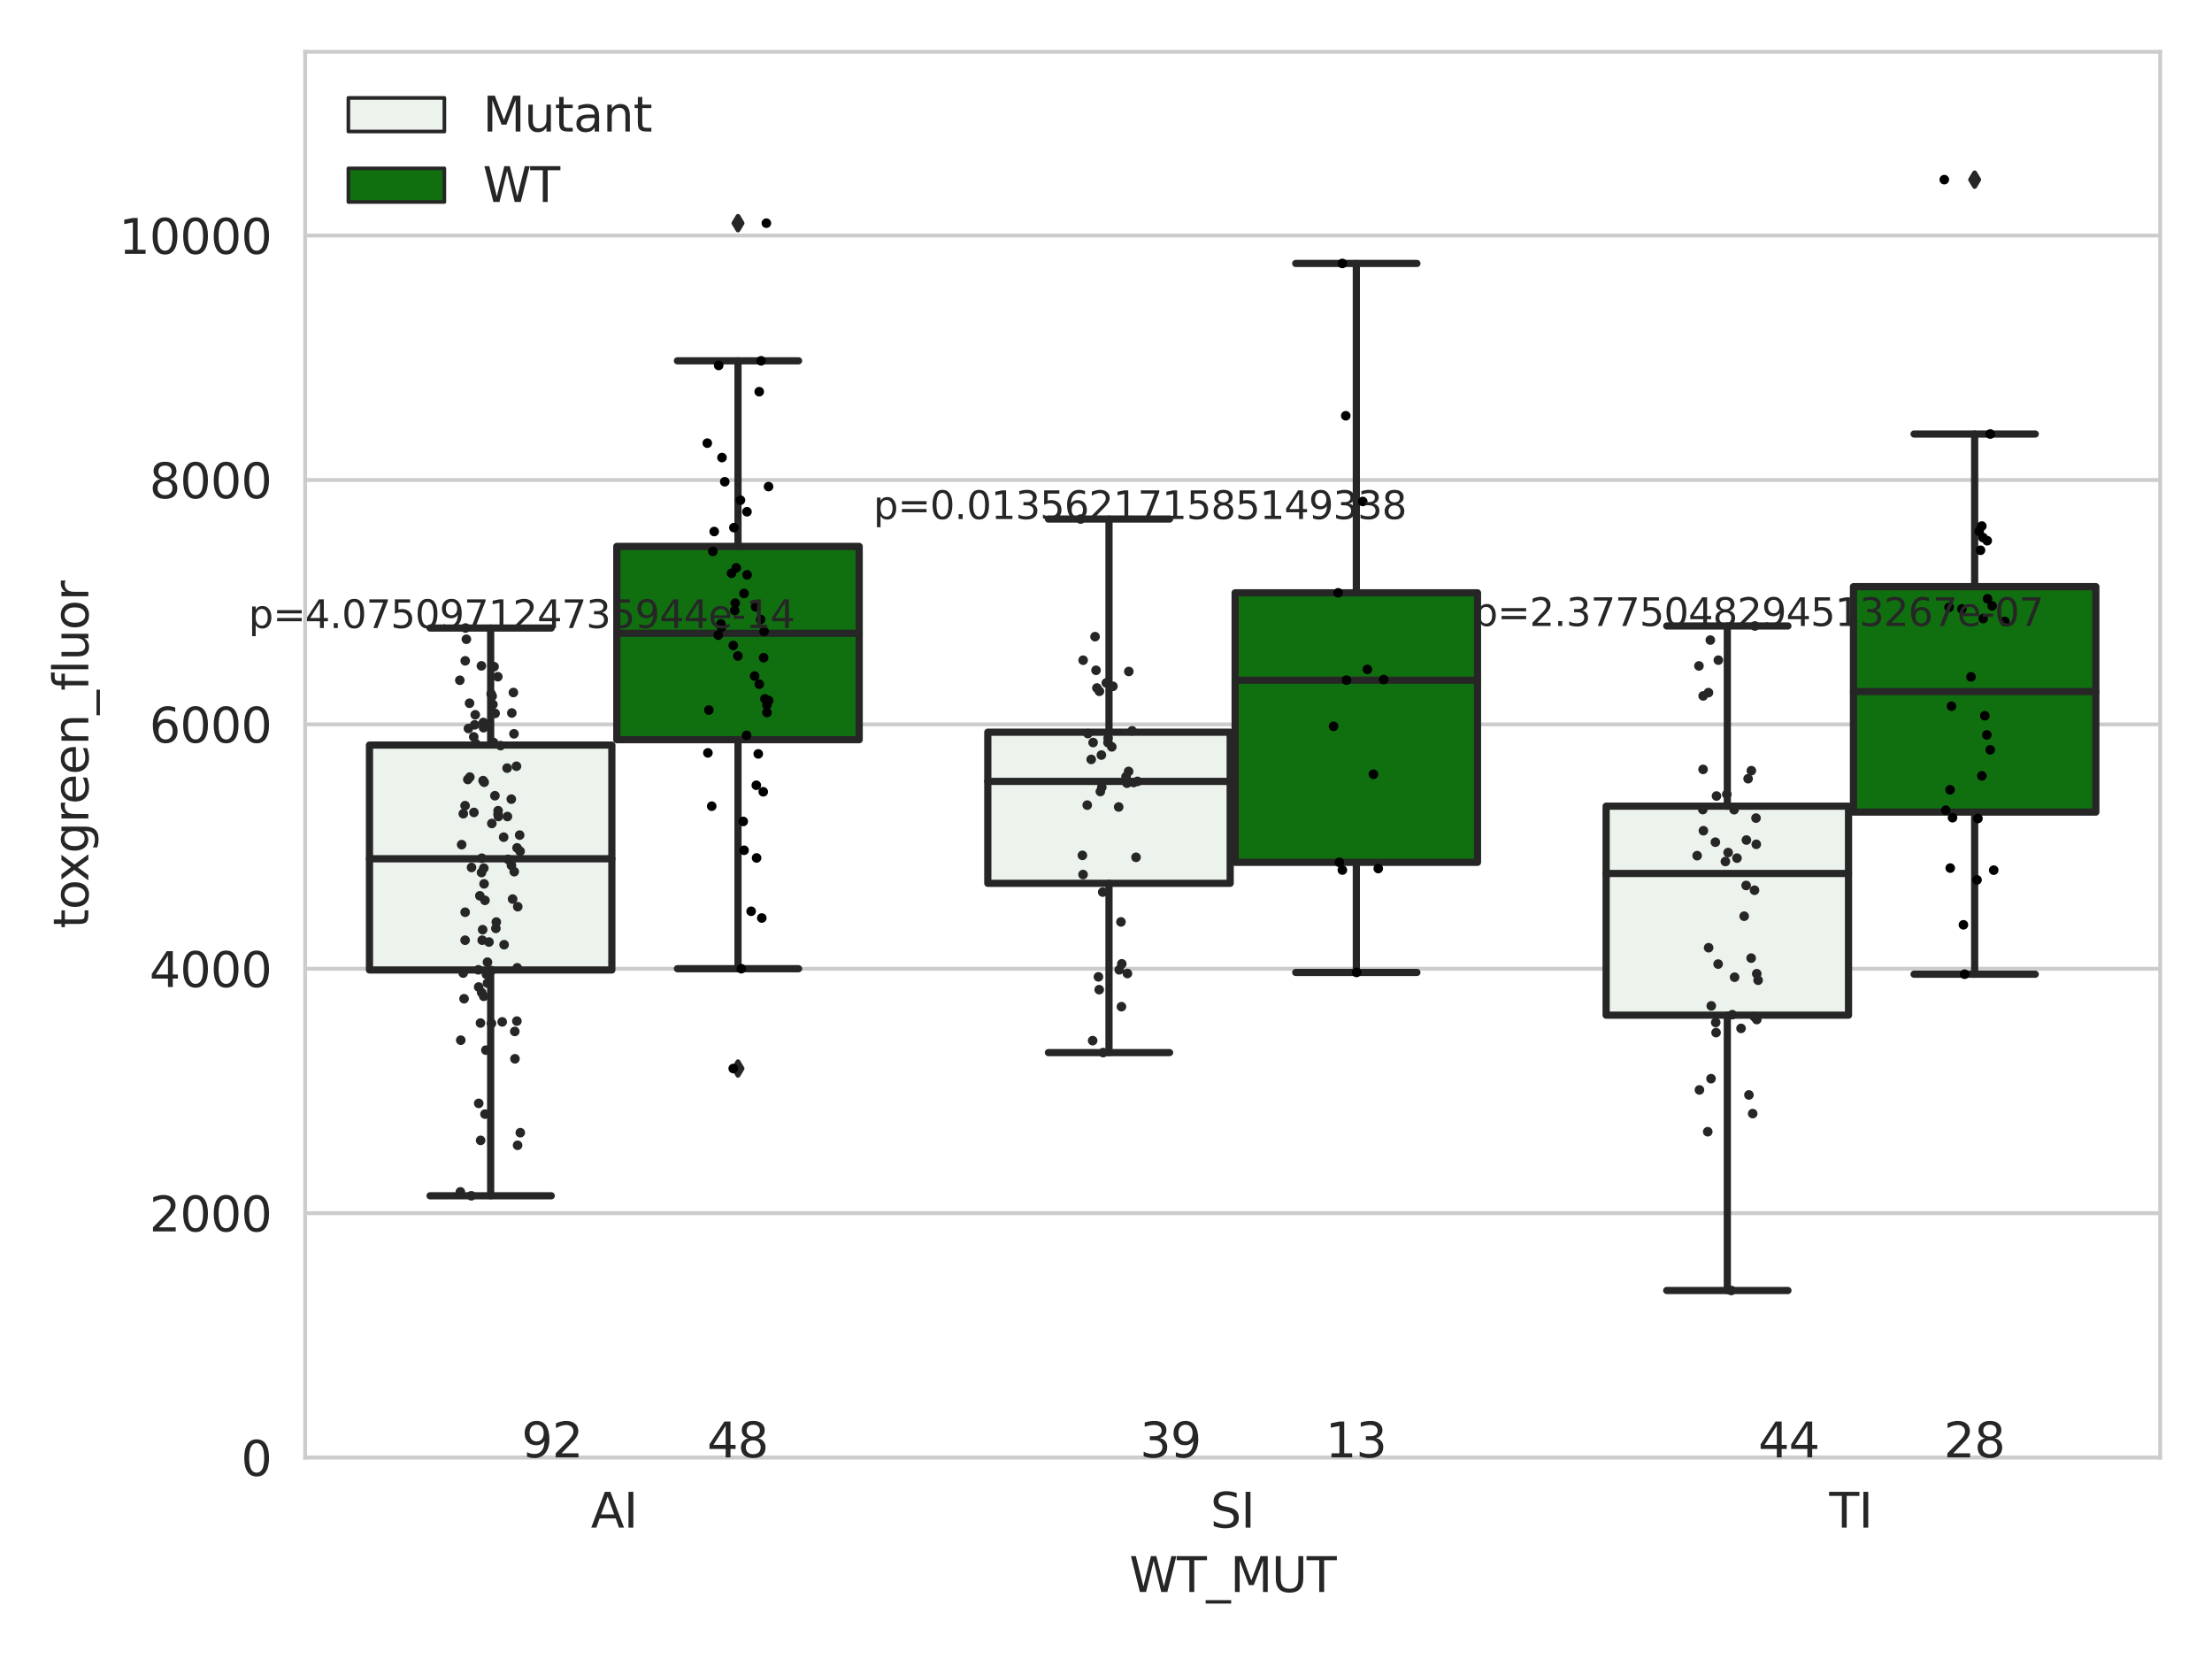 <?xml version="1.0" encoding="utf-8" standalone="no"?>
<!DOCTYPE svg PUBLIC "-//W3C//DTD SVG 1.1//EN"
  "http://www.w3.org/Graphics/SVG/1.1/DTD/svg11.dtd">
<svg xmlns:xlink="http://www.w3.org/1999/xlink" width="460.8pt" height="345.6pt" viewBox="0 0 460.8 345.6" xmlns="http://www.w3.org/2000/svg" version="1.1">
 <defs>
  <style type="text/css">*{stroke-linejoin: round; stroke-linecap: butt}</style>
 </defs>
 <g id="figure_1">
  <g id="patch_1">
   <path d="M 0 345.6 
L 460.8 345.6 
L 460.8 0 
L 0 0 
z
" style="fill: #ffffff"/>
  </g>
  <g id="axes_1">
   <g id="patch_2">
    <path d="M 63.571 303.64 
L 450 303.64 
L 450 10.8 
L 63.571 10.8 
z
" style="fill: #ffffff"/>
   </g>
   <g id="matplotlib.axis_1">
    <g id="xtick_1">
     <g id="text_1">
      <!-- AI -->
      <g style="fill: #262626" transform="translate(123.081 318.238)scale(0.1 -0.1)">
       <defs>
        <path id="DejaVuSans-41" d="M 2188 4044 
L 1331 1722 
L 3047 1722 
L 2188 4044 
z
M 1831 4666 
L 2547 4666 
L 4325 0 
L 3669 0 
L 3244 1197 
L 1141 1197 
L 716 0 
L 50 0 
L 1831 4666 
z
" transform="scale(0.016)"/>
        <path id="DejaVuSans-49" d="M 628 4666 
L 1259 4666 
L 1259 0 
L 628 0 
L 628 4666 
z
" transform="scale(0.016)"/>
       </defs>
       <use xlink:href="#DejaVuSans-41"/>
       <use xlink:href="#DejaVuSans-49" x="68.408"/>
      </g>
     </g>
    </g>
    <g id="xtick_2">
     <g id="text_2">
      <!-- SI -->
      <g style="fill: #262626" transform="translate(252.136 318.238)scale(0.1 -0.1)">
       <defs>
        <path id="DejaVuSans-53" d="M 3425 4513 
L 3425 3897 
Q 3066 4069 2747 4153 
Q 2428 4238 2131 4238 
Q 1616 4238 1336 4038 
Q 1056 3838 1056 3469 
Q 1056 3159 1242 3001 
Q 1428 2844 1947 2747 
L 2328 2669 
Q 3034 2534 3370 2195 
Q 3706 1856 3706 1288 
Q 3706 609 3251 259 
Q 2797 -91 1919 -91 
Q 1588 -91 1214 -16 
Q 841 59 441 206 
L 441 856 
Q 825 641 1194 531 
Q 1563 422 1919 422 
Q 2459 422 2753 634 
Q 3047 847 3047 1241 
Q 3047 1584 2836 1778 
Q 2625 1972 2144 2069 
L 1759 2144 
Q 1053 2284 737 2584 
Q 422 2884 422 3419 
Q 422 4038 858 4394 
Q 1294 4750 2059 4750 
Q 2388 4750 2728 4690 
Q 3069 4631 3425 4513 
z
" transform="scale(0.016)"/>
       </defs>
       <use xlink:href="#DejaVuSans-53"/>
       <use xlink:href="#DejaVuSans-49" x="63.477"/>
      </g>
     </g>
    </g>
    <g id="xtick_3">
     <g id="text_3">
      <!-- TI -->
      <g style="fill: #262626" transform="translate(381.066 318.238)scale(0.1 -0.1)">
       <defs>
        <path id="DejaVuSans-54" d="M -19 4666 
L 3928 4666 
L 3928 4134 
L 2272 4134 
L 2272 0 
L 1638 0 
L 1638 4134 
L -19 4134 
L -19 4666 
z
" transform="scale(0.016)"/>
       </defs>
       <use xlink:href="#DejaVuSans-54"/>
       <use xlink:href="#DejaVuSans-49" x="61.084"/>
      </g>
     </g>
    </g>
    <g id="text_4">
     <!-- WT_MUT -->
     <g style="fill: #262626" transform="translate(235.261 331.638)scale(0.1 -0.1)">
      <defs>
       <path id="DejaVuSans-57" d="M 213 4666 
L 850 4666 
L 1831 722 
L 2809 4666 
L 3519 4666 
L 4500 722 
L 5478 4666 
L 6119 4666 
L 4947 0 
L 4153 0 
L 3169 4050 
L 2175 0 
L 1381 0 
L 213 4666 
z
" transform="scale(0.016)"/>
       <path id="DejaVuSans-5f" d="M 3263 -1063 
L 3263 -1509 
L -63 -1509 
L -63 -1063 
L 3263 -1063 
z
" transform="scale(0.016)"/>
       <path id="DejaVuSans-4d" d="M 628 4666 
L 1569 4666 
L 2759 1491 
L 3956 4666 
L 4897 4666 
L 4897 0 
L 4281 0 
L 4281 4097 
L 3078 897 
L 2444 897 
L 1241 4097 
L 1241 0 
L 628 0 
L 628 4666 
z
" transform="scale(0.016)"/>
       <path id="DejaVuSans-55" d="M 556 4666 
L 1191 4666 
L 1191 1831 
Q 1191 1081 1462 751 
Q 1734 422 2344 422 
Q 2950 422 3222 751 
Q 3494 1081 3494 1831 
L 3494 4666 
L 4128 4666 
L 4128 1753 
Q 4128 841 3676 375 
Q 3225 -91 2344 -91 
Q 1459 -91 1007 375 
Q 556 841 556 1753 
L 556 4666 
z
" transform="scale(0.016)"/>
      </defs>
      <use xlink:href="#DejaVuSans-57"/>
      <use xlink:href="#DejaVuSans-54" x="98.877"/>
      <use xlink:href="#DejaVuSans-5f" x="159.961"/>
      <use xlink:href="#DejaVuSans-4d" x="209.961"/>
      <use xlink:href="#DejaVuSans-55" x="296.24"/>
      <use xlink:href="#DejaVuSans-54" x="369.434"/>
     </g>
    </g>
   </g>
   <g id="matplotlib.axis_2">
    <g id="ytick_1">
     <g id="line2d_1">
      <path d="M 63.571 303.64 
L 450 303.64 
" clip-path="url(#p5b37797af4)" style="fill: none; stroke: #cccccc; stroke-width: 0.8; stroke-linecap: round"/>
     </g>
     <g id="text_5">
      <!-- 0 -->
      <g style="fill: #262626" transform="translate(50.209 307.439)scale(0.1 -0.1)">
       <defs>
        <path id="DejaVuSans-30" d="M 2034 4250 
Q 1547 4250 1301 3770 
Q 1056 3291 1056 2328 
Q 1056 1369 1301 889 
Q 1547 409 2034 409 
Q 2525 409 2770 889 
Q 3016 1369 3016 2328 
Q 3016 3291 2770 3770 
Q 2525 4250 2034 4250 
z
M 2034 4750 
Q 2819 4750 3233 4129 
Q 3647 3509 3647 2328 
Q 3647 1150 3233 529 
Q 2819 -91 2034 -91 
Q 1250 -91 836 529 
Q 422 1150 422 2328 
Q 422 3509 836 4129 
Q 1250 4750 2034 4750 
z
" transform="scale(0.016)"/>
       </defs>
       <use xlink:href="#DejaVuSans-30"/>
      </g>
     </g>
    </g>
    <g id="ytick_2">
     <g id="line2d_2">
      <path d="M 63.571 252.727 
L 450 252.727 
" clip-path="url(#p5b37797af4)" style="fill: none; stroke: #cccccc; stroke-width: 0.8; stroke-linecap: round"/>
     </g>
     <g id="text_6">
      <!-- 2000 -->
      <g style="fill: #262626" transform="translate(31.121 256.526)scale(0.1 -0.1)">
       <defs>
        <path id="DejaVuSans-32" d="M 1228 531 
L 3431 531 
L 3431 0 
L 469 0 
L 469 531 
Q 828 903 1448 1529 
Q 2069 2156 2228 2338 
Q 2531 2678 2651 2914 
Q 2772 3150 2772 3378 
Q 2772 3750 2511 3984 
Q 2250 4219 1831 4219 
Q 1534 4219 1204 4116 
Q 875 4013 500 3803 
L 500 4441 
Q 881 4594 1212 4672 
Q 1544 4750 1819 4750 
Q 2544 4750 2975 4387 
Q 3406 4025 3406 3419 
Q 3406 3131 3298 2873 
Q 3191 2616 2906 2266 
Q 2828 2175 2409 1742 
Q 1991 1309 1228 531 
z
" transform="scale(0.016)"/>
       </defs>
       <use xlink:href="#DejaVuSans-32"/>
       <use xlink:href="#DejaVuSans-30" x="63.623"/>
       <use xlink:href="#DejaVuSans-30" x="127.246"/>
       <use xlink:href="#DejaVuSans-30" x="190.869"/>
      </g>
     </g>
    </g>
    <g id="ytick_3">
     <g id="line2d_3">
      <path d="M 63.571 201.814 
L 450 201.814 
" clip-path="url(#p5b37797af4)" style="fill: none; stroke: #cccccc; stroke-width: 0.8; stroke-linecap: round"/>
     </g>
     <g id="text_7">
      <!-- 4000 -->
      <g style="fill: #262626" transform="translate(31.121 205.614)scale(0.1 -0.1)">
       <defs>
        <path id="DejaVuSans-34" d="M 2419 4116 
L 825 1625 
L 2419 1625 
L 2419 4116 
z
M 2253 4666 
L 3047 4666 
L 3047 1625 
L 3713 1625 
L 3713 1100 
L 3047 1100 
L 3047 0 
L 2419 0 
L 2419 1100 
L 313 1100 
L 313 1709 
L 2253 4666 
z
" transform="scale(0.016)"/>
       </defs>
       <use xlink:href="#DejaVuSans-34"/>
       <use xlink:href="#DejaVuSans-30" x="63.623"/>
       <use xlink:href="#DejaVuSans-30" x="127.246"/>
       <use xlink:href="#DejaVuSans-30" x="190.869"/>
      </g>
     </g>
    </g>
    <g id="ytick_4">
     <g id="line2d_4">
      <path d="M 63.571 150.901 
L 450 150.901 
" clip-path="url(#p5b37797af4)" style="fill: none; stroke: #cccccc; stroke-width: 0.8; stroke-linecap: round"/>
     </g>
     <g id="text_8">
      <!-- 6000 -->
      <g style="fill: #262626" transform="translate(31.121 154.701)scale(0.1 -0.1)">
       <defs>
        <path id="DejaVuSans-36" d="M 2113 2584 
Q 1688 2584 1439 2293 
Q 1191 2003 1191 1497 
Q 1191 994 1439 701 
Q 1688 409 2113 409 
Q 2538 409 2786 701 
Q 3034 994 3034 1497 
Q 3034 2003 2786 2293 
Q 2538 2584 2113 2584 
z
M 3366 4563 
L 3366 3988 
Q 3128 4100 2886 4159 
Q 2644 4219 2406 4219 
Q 1781 4219 1451 3797 
Q 1122 3375 1075 2522 
Q 1259 2794 1537 2939 
Q 1816 3084 2150 3084 
Q 2853 3084 3261 2657 
Q 3669 2231 3669 1497 
Q 3669 778 3244 343 
Q 2819 -91 2113 -91 
Q 1303 -91 875 529 
Q 447 1150 447 2328 
Q 447 3434 972 4092 
Q 1497 4750 2381 4750 
Q 2619 4750 2861 4703 
Q 3103 4656 3366 4563 
z
" transform="scale(0.016)"/>
       </defs>
       <use xlink:href="#DejaVuSans-36"/>
       <use xlink:href="#DejaVuSans-30" x="63.623"/>
       <use xlink:href="#DejaVuSans-30" x="127.246"/>
       <use xlink:href="#DejaVuSans-30" x="190.869"/>
      </g>
     </g>
    </g>
    <g id="ytick_5">
     <g id="line2d_5">
      <path d="M 63.571 99.989 
L 450 99.989 
" clip-path="url(#p5b37797af4)" style="fill: none; stroke: #cccccc; stroke-width: 0.8; stroke-linecap: round"/>
     </g>
     <g id="text_9">
      <!-- 8000 -->
      <g style="fill: #262626" transform="translate(31.121 103.788)scale(0.1 -0.1)">
       <defs>
        <path id="DejaVuSans-38" d="M 2034 2216 
Q 1584 2216 1326 1975 
Q 1069 1734 1069 1313 
Q 1069 891 1326 650 
Q 1584 409 2034 409 
Q 2484 409 2743 651 
Q 3003 894 3003 1313 
Q 3003 1734 2745 1975 
Q 2488 2216 2034 2216 
z
M 1403 2484 
Q 997 2584 770 2862 
Q 544 3141 544 3541 
Q 544 4100 942 4425 
Q 1341 4750 2034 4750 
Q 2731 4750 3128 4425 
Q 3525 4100 3525 3541 
Q 3525 3141 3298 2862 
Q 3072 2584 2669 2484 
Q 3125 2378 3379 2068 
Q 3634 1759 3634 1313 
Q 3634 634 3220 271 
Q 2806 -91 2034 -91 
Q 1263 -91 848 271 
Q 434 634 434 1313 
Q 434 1759 690 2068 
Q 947 2378 1403 2484 
z
M 1172 3481 
Q 1172 3119 1398 2916 
Q 1625 2713 2034 2713 
Q 2441 2713 2670 2916 
Q 2900 3119 2900 3481 
Q 2900 3844 2670 4047 
Q 2441 4250 2034 4250 
Q 1625 4250 1398 4047 
Q 1172 3844 1172 3481 
z
" transform="scale(0.016)"/>
       </defs>
       <use xlink:href="#DejaVuSans-38"/>
       <use xlink:href="#DejaVuSans-30" x="63.623"/>
       <use xlink:href="#DejaVuSans-30" x="127.246"/>
       <use xlink:href="#DejaVuSans-30" x="190.869"/>
      </g>
     </g>
    </g>
    <g id="ytick_6">
     <g id="line2d_6">
      <path d="M 63.571 49.076 
L 450 49.076 
" clip-path="url(#p5b37797af4)" style="fill: none; stroke: #cccccc; stroke-width: 0.8; stroke-linecap: round"/>
     </g>
     <g id="text_10">
      <!-- 10000 -->
      <g style="fill: #262626" transform="translate(24.759 52.875)scale(0.1 -0.1)">
       <defs>
        <path id="DejaVuSans-31" d="M 794 531 
L 1825 531 
L 1825 4091 
L 703 3866 
L 703 4441 
L 1819 4666 
L 2450 4666 
L 2450 531 
L 3481 531 
L 3481 0 
L 794 0 
L 794 531 
z
" transform="scale(0.016)"/>
       </defs>
       <use xlink:href="#DejaVuSans-31"/>
       <use xlink:href="#DejaVuSans-30" x="63.623"/>
       <use xlink:href="#DejaVuSans-30" x="127.246"/>
       <use xlink:href="#DejaVuSans-30" x="190.869"/>
       <use xlink:href="#DejaVuSans-30" x="254.492"/>
      </g>
     </g>
    </g>
    <g id="text_11">
     <!-- toxgreen_fluor -->
     <g style="fill: #262626" transform="translate(18.401 193.415)rotate(-90)scale(0.1 -0.1)">
      <defs>
       <path id="DejaVuSans-74" d="M 1172 4494 
L 1172 3500 
L 2356 3500 
L 2356 3053 
L 1172 3053 
L 1172 1153 
Q 1172 725 1289 603 
Q 1406 481 1766 481 
L 2356 481 
L 2356 0 
L 1766 0 
Q 1100 0 847 248 
Q 594 497 594 1153 
L 594 3053 
L 172 3053 
L 172 3500 
L 594 3500 
L 594 4494 
L 1172 4494 
z
" transform="scale(0.016)"/>
       <path id="DejaVuSans-6f" d="M 1959 3097 
Q 1497 3097 1228 2736 
Q 959 2375 959 1747 
Q 959 1119 1226 758 
Q 1494 397 1959 397 
Q 2419 397 2687 759 
Q 2956 1122 2956 1747 
Q 2956 2369 2687 2733 
Q 2419 3097 1959 3097 
z
M 1959 3584 
Q 2709 3584 3137 3096 
Q 3566 2609 3566 1747 
Q 3566 888 3137 398 
Q 2709 -91 1959 -91 
Q 1206 -91 779 398 
Q 353 888 353 1747 
Q 353 2609 779 3096 
Q 1206 3584 1959 3584 
z
" transform="scale(0.016)"/>
       <path id="DejaVuSans-78" d="M 3513 3500 
L 2247 1797 
L 3578 0 
L 2900 0 
L 1881 1375 
L 863 0 
L 184 0 
L 1544 1831 
L 300 3500 
L 978 3500 
L 1906 2253 
L 2834 3500 
L 3513 3500 
z
" transform="scale(0.016)"/>
       <path id="DejaVuSans-67" d="M 2906 1791 
Q 2906 2416 2648 2759 
Q 2391 3103 1925 3103 
Q 1463 3103 1205 2759 
Q 947 2416 947 1791 
Q 947 1169 1205 825 
Q 1463 481 1925 481 
Q 2391 481 2648 825 
Q 2906 1169 2906 1791 
z
M 3481 434 
Q 3481 -459 3084 -895 
Q 2688 -1331 1869 -1331 
Q 1566 -1331 1297 -1286 
Q 1028 -1241 775 -1147 
L 775 -588 
Q 1028 -725 1275 -790 
Q 1522 -856 1778 -856 
Q 2344 -856 2625 -561 
Q 2906 -266 2906 331 
L 2906 616 
Q 2728 306 2450 153 
Q 2172 0 1784 0 
Q 1141 0 747 490 
Q 353 981 353 1791 
Q 353 2603 747 3093 
Q 1141 3584 1784 3584 
Q 2172 3584 2450 3431 
Q 2728 3278 2906 2969 
L 2906 3500 
L 3481 3500 
L 3481 434 
z
" transform="scale(0.016)"/>
       <path id="DejaVuSans-72" d="M 2631 2963 
Q 2534 3019 2420 3045 
Q 2306 3072 2169 3072 
Q 1681 3072 1420 2755 
Q 1159 2438 1159 1844 
L 1159 0 
L 581 0 
L 581 3500 
L 1159 3500 
L 1159 2956 
Q 1341 3275 1631 3429 
Q 1922 3584 2338 3584 
Q 2397 3584 2469 3576 
Q 2541 3569 2628 3553 
L 2631 2963 
z
" transform="scale(0.016)"/>
       <path id="DejaVuSans-65" d="M 3597 1894 
L 3597 1613 
L 953 1613 
Q 991 1019 1311 708 
Q 1631 397 2203 397 
Q 2534 397 2845 478 
Q 3156 559 3463 722 
L 3463 178 
Q 3153 47 2828 -22 
Q 2503 -91 2169 -91 
Q 1331 -91 842 396 
Q 353 884 353 1716 
Q 353 2575 817 3079 
Q 1281 3584 2069 3584 
Q 2775 3584 3186 3129 
Q 3597 2675 3597 1894 
z
M 3022 2063 
Q 3016 2534 2758 2815 
Q 2500 3097 2075 3097 
Q 1594 3097 1305 2825 
Q 1016 2553 972 2059 
L 3022 2063 
z
" transform="scale(0.016)"/>
       <path id="DejaVuSans-6e" d="M 3513 2113 
L 3513 0 
L 2938 0 
L 2938 2094 
Q 2938 2591 2744 2837 
Q 2550 3084 2163 3084 
Q 1697 3084 1428 2787 
Q 1159 2491 1159 1978 
L 1159 0 
L 581 0 
L 581 3500 
L 1159 3500 
L 1159 2956 
Q 1366 3272 1645 3428 
Q 1925 3584 2291 3584 
Q 2894 3584 3203 3211 
Q 3513 2838 3513 2113 
z
" transform="scale(0.016)"/>
       <path id="DejaVuSans-66" d="M 2375 4863 
L 2375 4384 
L 1825 4384 
Q 1516 4384 1395 4259 
Q 1275 4134 1275 3809 
L 1275 3500 
L 2222 3500 
L 2222 3053 
L 1275 3053 
L 1275 0 
L 697 0 
L 697 3053 
L 147 3053 
L 147 3500 
L 697 3500 
L 697 3744 
Q 697 4328 969 4595 
Q 1241 4863 1831 4863 
L 2375 4863 
z
" transform="scale(0.016)"/>
       <path id="DejaVuSans-6c" d="M 603 4863 
L 1178 4863 
L 1178 0 
L 603 0 
L 603 4863 
z
" transform="scale(0.016)"/>
       <path id="DejaVuSans-75" d="M 544 1381 
L 544 3500 
L 1119 3500 
L 1119 1403 
Q 1119 906 1312 657 
Q 1506 409 1894 409 
Q 2359 409 2629 706 
Q 2900 1003 2900 1516 
L 2900 3500 
L 3475 3500 
L 3475 0 
L 2900 0 
L 2900 538 
Q 2691 219 2414 64 
Q 2138 -91 1772 -91 
Q 1169 -91 856 284 
Q 544 659 544 1381 
z
M 1991 3584 
L 1991 3584 
z
" transform="scale(0.016)"/>
      </defs>
      <use xlink:href="#DejaVuSans-74"/>
      <use xlink:href="#DejaVuSans-6f" x="39.209"/>
      <use xlink:href="#DejaVuSans-78" x="97.266"/>
      <use xlink:href="#DejaVuSans-67" x="156.445"/>
      <use xlink:href="#DejaVuSans-72" x="219.922"/>
      <use xlink:href="#DejaVuSans-65" x="258.785"/>
      <use xlink:href="#DejaVuSans-65" x="320.309"/>
      <use xlink:href="#DejaVuSans-6e" x="381.832"/>
      <use xlink:href="#DejaVuSans-5f" x="445.211"/>
      <use xlink:href="#DejaVuSans-66" x="495.211"/>
      <use xlink:href="#DejaVuSans-6c" x="530.416"/>
      <use xlink:href="#DejaVuSans-75" x="558.199"/>
      <use xlink:href="#DejaVuSans-6f" x="621.578"/>
      <use xlink:href="#DejaVuSans-72" x="682.76"/>
     </g>
    </g>
   </g>
   <g id="patch_3">
    <path d="M 76.967 202.064 
L 127.461 202.064 
L 127.461 155.213 
L 76.967 155.213 
L 76.967 202.064 
z
" clip-path="url(#p5b37797af4)" style="fill: #ecf2ec; stroke: #262626; stroke-width: 1.5; stroke-linejoin: miter"/>
   </g>
   <g id="patch_4">
    <path d="M 128.491 154.095 
L 178.985 154.095 
L 178.985 113.83 
L 128.491 113.83 
L 128.491 154.095 
z
" clip-path="url(#p5b37797af4)" style="fill: #107010; stroke: #262626; stroke-width: 1.5; stroke-linejoin: miter"/>
   </g>
   <g id="patch_5">
    <path d="M 205.777 184.011 
L 256.27 184.011 
L 256.27 152.53 
L 205.777 152.53 
L 205.777 184.011 
z
" clip-path="url(#p5b37797af4)" style="fill: #ecf2ec; stroke: #262626; stroke-width: 1.5; stroke-linejoin: miter"/>
   </g>
   <g id="patch_6">
    <path d="M 257.301 179.636 
L 307.794 179.636 
L 307.794 123.493 
L 257.301 123.493 
L 257.301 179.636 
z
" clip-path="url(#p5b37797af4)" style="fill: #107010; stroke: #262626; stroke-width: 1.5; stroke-linejoin: miter"/>
   </g>
   <g id="patch_7">
    <path d="M 334.587 211.48 
L 385.08 211.48 
L 385.08 167.942 
L 334.587 167.942 
L 334.587 211.48 
z
" clip-path="url(#p5b37797af4)" style="fill: #ecf2ec; stroke: #262626; stroke-width: 1.5; stroke-linejoin: miter"/>
   </g>
   <g id="patch_8">
    <path d="M 386.11 169.173 
L 436.604 169.173 
L 436.604 122.21 
L 386.11 122.21 
L 386.11 169.173 
z
" clip-path="url(#p5b37797af4)" style="fill: #107010; stroke: #262626; stroke-width: 1.5; stroke-linejoin: miter"/>
   </g>
   <g id="patch_9">
    <path d="M 127.976 303.64 
L 127.976 303.64 
L 127.976 303.64 
L 127.976 303.64 
z
" clip-path="url(#p5b37797af4)" style="fill: #ecf2ec; stroke: #262626; stroke-width: 0.75; stroke-linejoin: miter"/>
   </g>
   <g id="patch_10">
    <path d="M 127.976 303.64 
L 127.976 303.64 
L 127.976 303.64 
L 127.976 303.64 
z
" clip-path="url(#p5b37797af4)" style="fill: #107010; stroke: #262626; stroke-width: 0.75; stroke-linejoin: miter"/>
   </g>
   <g id="PathCollection_1"/>
   <g id="PathCollection_2"/>
   <g id="line2d_7">
    <path d="M 102.214 202.064 
L 102.214 249.101 
" clip-path="url(#p5b37797af4)" style="fill: none; stroke: #262626; stroke-width: 1.5; stroke-linecap: round"/>
   </g>
   <g id="line2d_8">
    <path d="M 102.214 155.213 
L 102.214 130.827 
" clip-path="url(#p5b37797af4)" style="fill: none; stroke: #262626; stroke-width: 1.5; stroke-linecap: round"/>
   </g>
   <g id="line2d_9">
    <path d="M 89.591 249.101 
L 114.837 249.101 
" clip-path="url(#p5b37797af4)" style="fill: none; stroke: #262626; stroke-width: 1.5; stroke-linecap: round"/>
   </g>
   <g id="line2d_10">
    <path d="M 89.591 130.827 
L 114.837 130.827 
" clip-path="url(#p5b37797af4)" style="fill: none; stroke: #262626; stroke-width: 1.5; stroke-linecap: round"/>
   </g>
   <g id="line2d_11"/>
   <g id="line2d_12">
    <path d="M 153.738 154.095 
L 153.738 201.8 
" clip-path="url(#p5b37797af4)" style="fill: none; stroke: #262626; stroke-width: 1.5; stroke-linecap: round"/>
   </g>
   <g id="line2d_13">
    <path d="M 153.738 113.83 
L 153.738 75.164 
" clip-path="url(#p5b37797af4)" style="fill: none; stroke: #262626; stroke-width: 1.5; stroke-linecap: round"/>
   </g>
   <g id="line2d_14">
    <path d="M 141.115 201.8 
L 166.361 201.8 
" clip-path="url(#p5b37797af4)" style="fill: none; stroke: #262626; stroke-width: 1.5; stroke-linecap: round"/>
   </g>
   <g id="line2d_15">
    <path d="M 141.115 75.164 
L 166.361 75.164 
" clip-path="url(#p5b37797af4)" style="fill: none; stroke: #262626; stroke-width: 1.5; stroke-linecap: round"/>
   </g>
   <g id="line2d_16">
    <defs>
     <path id="m214ae777ec" d="M -0 1.414 
L 0.849 0 
L 0 -1.414 
L -0.849 -0 
z
" style="stroke: #262626; stroke-linejoin: miter"/>
    </defs>
    <g clip-path="url(#p5b37797af4)">
     <use xlink:href="#m214ae777ec" x="153.738" y="222.591" style="fill: #262626; stroke: #262626; stroke-linejoin: miter"/>
     <use xlink:href="#m214ae777ec" x="153.738" y="46.489" style="fill: #262626; stroke: #262626; stroke-linejoin: miter"/>
    </g>
   </g>
   <g id="line2d_17">
    <path d="M 231.024 184.011 
L 231.024 219.277 
" clip-path="url(#p5b37797af4)" style="fill: none; stroke: #262626; stroke-width: 1.5; stroke-linecap: round"/>
   </g>
   <g id="line2d_18">
    <path d="M 231.024 152.53 
L 231.024 108.124 
" clip-path="url(#p5b37797af4)" style="fill: none; stroke: #262626; stroke-width: 1.5; stroke-linecap: round"/>
   </g>
   <g id="line2d_19">
    <path d="M 218.4 219.277 
L 243.647 219.277 
" clip-path="url(#p5b37797af4)" style="fill: none; stroke: #262626; stroke-width: 1.5; stroke-linecap: round"/>
   </g>
   <g id="line2d_20">
    <path d="M 218.4 108.124 
L 243.647 108.124 
" clip-path="url(#p5b37797af4)" style="fill: none; stroke: #262626; stroke-width: 1.5; stroke-linecap: round"/>
   </g>
   <g id="line2d_21"/>
   <g id="line2d_22">
    <path d="M 282.548 179.636 
L 282.548 202.577 
" clip-path="url(#p5b37797af4)" style="fill: none; stroke: #262626; stroke-width: 1.5; stroke-linecap: round"/>
   </g>
   <g id="line2d_23">
    <path d="M 282.548 123.493 
L 282.548 54.882 
" clip-path="url(#p5b37797af4)" style="fill: none; stroke: #262626; stroke-width: 1.5; stroke-linecap: round"/>
   </g>
   <g id="line2d_24">
    <path d="M 269.924 202.577 
L 295.171 202.577 
" clip-path="url(#p5b37797af4)" style="fill: none; stroke: #262626; stroke-width: 1.5; stroke-linecap: round"/>
   </g>
   <g id="line2d_25">
    <path d="M 269.924 54.882 
L 295.171 54.882 
" clip-path="url(#p5b37797af4)" style="fill: none; stroke: #262626; stroke-width: 1.5; stroke-linecap: round"/>
   </g>
   <g id="line2d_26"/>
   <g id="line2d_27">
    <path d="M 359.833 211.48 
L 359.833 268.836 
" clip-path="url(#p5b37797af4)" style="fill: none; stroke: #262626; stroke-width: 1.5; stroke-linecap: round"/>
   </g>
   <g id="line2d_28">
    <path d="M 359.833 167.942 
L 359.833 130.4 
" clip-path="url(#p5b37797af4)" style="fill: none; stroke: #262626; stroke-width: 1.5; stroke-linecap: round"/>
   </g>
   <g id="line2d_29">
    <path d="M 347.21 268.836 
L 372.457 268.836 
" clip-path="url(#p5b37797af4)" style="fill: none; stroke: #262626; stroke-width: 1.5; stroke-linecap: round"/>
   </g>
   <g id="line2d_30">
    <path d="M 347.21 130.4 
L 372.457 130.4 
" clip-path="url(#p5b37797af4)" style="fill: none; stroke: #262626; stroke-width: 1.5; stroke-linecap: round"/>
   </g>
   <g id="line2d_31"/>
   <g id="line2d_32">
    <path d="M 411.357 169.173 
L 411.357 202.948 
" clip-path="url(#p5b37797af4)" style="fill: none; stroke: #262626; stroke-width: 1.5; stroke-linecap: round"/>
   </g>
   <g id="line2d_33">
    <path d="M 411.357 122.21 
L 411.357 90.412 
" clip-path="url(#p5b37797af4)" style="fill: none; stroke: #262626; stroke-width: 1.5; stroke-linecap: round"/>
   </g>
   <g id="line2d_34">
    <path d="M 398.734 202.948 
L 423.98 202.948 
" clip-path="url(#p5b37797af4)" style="fill: none; stroke: #262626; stroke-width: 1.5; stroke-linecap: round"/>
   </g>
   <g id="line2d_35">
    <path d="M 398.734 90.412 
L 423.98 90.412 
" clip-path="url(#p5b37797af4)" style="fill: none; stroke: #262626; stroke-width: 1.5; stroke-linecap: round"/>
   </g>
   <g id="line2d_36">
    <g clip-path="url(#p5b37797af4)">
     <use xlink:href="#m214ae777ec" x="411.357" y="37.422" style="fill: #262626; stroke: #262626; stroke-linejoin: miter"/>
    </g>
   </g>
   <g id="line2d_37">
    <path d="M 76.967 178.895 
L 127.461 178.895 
" clip-path="url(#p5b37797af4)" style="fill: none; stroke: #262626; stroke-width: 1.5; stroke-linecap: round"/>
   </g>
   <g id="line2d_38">
    <path d="M 128.491 131.921 
L 178.985 131.921 
" clip-path="url(#p5b37797af4)" style="fill: none; stroke: #262626; stroke-width: 1.5; stroke-linecap: round"/>
   </g>
   <g id="line2d_39">
    <path d="M 205.777 162.774 
L 256.27 162.774 
" clip-path="url(#p5b37797af4)" style="fill: none; stroke: #262626; stroke-width: 1.5; stroke-linecap: round"/>
   </g>
   <g id="line2d_40">
    <path d="M 257.301 141.688 
L 307.794 141.688 
" clip-path="url(#p5b37797af4)" style="fill: none; stroke: #262626; stroke-width: 1.5; stroke-linecap: round"/>
   </g>
   <g id="line2d_41">
    <path d="M 334.587 181.962 
L 385.08 181.962 
" clip-path="url(#p5b37797af4)" style="fill: none; stroke: #262626; stroke-width: 1.5; stroke-linecap: round"/>
   </g>
   <g id="line2d_42">
    <path d="M 386.11 144.059 
L 436.604 144.059 
" clip-path="url(#p5b37797af4)" style="fill: none; stroke: #262626; stroke-width: 1.5; stroke-linecap: round"/>
   </g>
   <g id="patch_11">
    <path d="M 63.571 303.64 
L 63.571 10.8 
" style="fill: none; stroke: #cccccc; stroke-width: 0.8; stroke-linejoin: miter; stroke-linecap: square"/>
   </g>
   <g id="patch_12">
    <path d="M 450 303.64 
L 450 10.8 
" style="fill: none; stroke: #cccccc; stroke-width: 0.8; stroke-linejoin: miter; stroke-linecap: square"/>
   </g>
   <g id="patch_13">
    <path d="M 63.571 303.64 
L 450 303.64 
" style="fill: none; stroke: #cccccc; stroke-width: 0.8; stroke-linejoin: miter; stroke-linecap: square"/>
   </g>
   <g id="patch_14">
    <path d="M 63.571 10.8 
L 450 10.8 
" style="fill: none; stroke: #cccccc; stroke-width: 0.8; stroke-linejoin: miter; stroke-linecap: square"/>
   </g>
   <g id="PathCollection_3">
    <defs>
     <path id="C0_0_9068af826a" d="M 0 1 
C 0.265 1 0.52 0.895 0.707 0.707 
C 0.895 0.52 1 0.265 1 -0 
C 1 -0.265 0.895 -0.52 0.707 -0.707 
C 0.52 -0.895 0.265 -1 0 -1 
C -0.265 -1 -0.52 -0.895 -0.707 -0.707 
C -0.895 -0.52 -1 -0.265 -1 0 
C -1 0.265 -0.895 0.52 -0.707 0.707 
C -0.52 0.895 -0.265 1 0 1 
z
"/>
    </defs>
    <g clip-path="url(#p5b37797af4)">
     <use xlink:href="#C0_0_9068af826a" x="106.95" y="144.261" style="fill: #262626"/>
    </g>
    <g clip-path="url(#p5b37797af4)">
     <use xlink:href="#C0_0_9068af826a" x="99.656" y="202.026" style="fill: #262626"/>
    </g>
    <g clip-path="url(#p5b37797af4)">
     <use xlink:href="#C0_0_9068af826a" x="103.098" y="165.761" style="fill: #262626"/>
    </g>
    <g clip-path="url(#p5b37797af4)">
     <use xlink:href="#C0_0_9068af826a" x="98.229" y="180.713" style="fill: #262626"/>
    </g>
    <g clip-path="url(#p5b37797af4)">
     <use xlink:href="#C0_0_9068af826a" x="97.58" y="151.761" style="fill: #262626"/>
    </g>
    <g clip-path="url(#p5b37797af4)">
     <use xlink:href="#C0_0_9068af826a" x="101.032" y="232.088" style="fill: #262626"/>
    </g>
    <g clip-path="url(#p5b37797af4)">
     <use xlink:href="#C0_0_9068af826a" x="96.885" y="167.833" style="fill: #262626"/>
    </g>
    <g clip-path="url(#p5b37797af4)">
     <use xlink:href="#C0_0_9068af826a" x="102.317" y="144.543" style="fill: #262626"/>
    </g>
    <g clip-path="url(#p5b37797af4)">
     <use xlink:href="#C0_0_9068af826a" x="100.095" y="213.121" style="fill: #262626"/>
    </g>
    <g clip-path="url(#p5b37797af4)">
     <use xlink:href="#C0_0_9068af826a" x="107.853" y="188.88" style="fill: #262626"/>
    </g>
    <g clip-path="url(#p5b37797af4)">
     <use xlink:href="#C0_0_9068af826a" x="96.897" y="190.032" style="fill: #262626"/>
    </g>
    <g clip-path="url(#p5b37797af4)">
     <use xlink:href="#C0_0_9068af826a" x="100.368" y="178.775" style="fill: #262626"/>
    </g>
    <g clip-path="url(#p5b37797af4)">
     <use xlink:href="#C0_0_9068af826a" x="106.512" y="166.476" style="fill: #262626"/>
    </g>
    <g clip-path="url(#p5b37797af4)">
     <use xlink:href="#C0_0_9068af826a" x="99.718" y="205.611" style="fill: #262626"/>
    </g>
    <g clip-path="url(#p5b37797af4)">
     <use xlink:href="#C0_0_9068af826a" x="100.784" y="180.86" style="fill: #262626"/>
    </g>
    <g clip-path="url(#p5b37797af4)">
     <use xlink:href="#C0_0_9068af826a" x="100.692" y="150.499" style="fill: #262626"/>
    </g>
    <g clip-path="url(#p5b37797af4)">
     <use xlink:href="#C0_0_9068af826a" x="106.621" y="148.53" style="fill: #262626"/>
    </g>
    <g clip-path="url(#p5b37797af4)">
     <use xlink:href="#C0_0_9068af826a" x="102.923" y="138.879" style="fill: #262626"/>
    </g>
    <g clip-path="url(#p5b37797af4)">
     <use xlink:href="#C0_0_9068af826a" x="107.825" y="238.587" style="fill: #262626"/>
    </g>
    <g clip-path="url(#p5b37797af4)">
     <use xlink:href="#C0_0_9068af826a" x="102.381" y="213.2" style="fill: #262626"/>
    </g>
    <g clip-path="url(#p5b37797af4)">
     <use xlink:href="#C0_0_9068af826a" x="100.342" y="206.765" style="fill: #262626"/>
    </g>
    <g clip-path="url(#p5b37797af4)">
     <use xlink:href="#C0_0_9068af826a" x="106.54" y="180.276" style="fill: #262626"/>
    </g>
    <g clip-path="url(#p5b37797af4)">
     <use xlink:href="#C0_0_9068af826a" x="99.727" y="229.851" style="fill: #262626"/>
    </g>
    <g clip-path="url(#p5b37797af4)">
     <use xlink:href="#C0_0_9068af826a" x="98.688" y="153.498" style="fill: #262626"/>
    </g>
    <g clip-path="url(#p5b37797af4)">
     <use xlink:href="#C0_0_9068af826a" x="101.024" y="187.558" style="fill: #262626"/>
    </g>
    <g clip-path="url(#p5b37797af4)">
     <use xlink:href="#C0_0_9068af826a" x="102.352" y="202.18" style="fill: #262626"/>
    </g>
    <g clip-path="url(#p5b37797af4)">
     <use xlink:href="#C0_0_9068af826a" x="107.593" y="159.619" style="fill: #262626"/>
    </g>
    <g clip-path="url(#p5b37797af4)">
     <use xlink:href="#C0_0_9068af826a" x="100.637" y="162.616" style="fill: #262626"/>
    </g>
    <g clip-path="url(#p5b37797af4)">
     <use xlink:href="#C0_0_9068af826a" x="100.864" y="162.954" style="fill: #262626"/>
    </g>
    <g clip-path="url(#p5b37797af4)">
     <use xlink:href="#C0_0_9068af826a" x="108.255" y="173.966" style="fill: #262626"/>
    </g>
    <g clip-path="url(#p5b37797af4)">
     <use xlink:href="#C0_0_9068af826a" x="100.84" y="184.121" style="fill: #262626"/>
    </g>
    <g clip-path="url(#p5b37797af4)">
     <use xlink:href="#C0_0_9068af826a" x="97.816" y="146.496" style="fill: #262626"/>
    </g>
    <g clip-path="url(#p5b37797af4)">
     <use xlink:href="#C0_0_9068af826a" x="96.494" y="202.71" style="fill: #262626"/>
    </g>
    <g clip-path="url(#p5b37797af4)">
     <use xlink:href="#C0_0_9068af826a" x="97.155" y="133.167" style="fill: #262626"/>
    </g>
    <g clip-path="url(#p5b37797af4)">
     <use xlink:href="#C0_0_9068af826a" x="95.904" y="248.288" style="fill: #262626"/>
    </g>
    <g clip-path="url(#p5b37797af4)">
     <use xlink:href="#C0_0_9068af826a" x="98.183" y="249.101" style="fill: #262626"/>
    </g>
    <g clip-path="url(#p5b37797af4)">
     <use xlink:href="#C0_0_9068af826a" x="105.013" y="196.799" style="fill: #262626"/>
    </g>
    <g clip-path="url(#p5b37797af4)">
     <use xlink:href="#C0_0_9068af826a" x="97.452" y="162.381" style="fill: #262626"/>
    </g>
    <g clip-path="url(#p5b37797af4)">
     <use xlink:href="#C0_0_9068af826a" x="101.336" y="202.98" style="fill: #262626"/>
    </g>
    <g clip-path="url(#p5b37797af4)">
     <use xlink:href="#C0_0_9068af826a" x="104.921" y="174.397" style="fill: #262626"/>
    </g>
    <g clip-path="url(#p5b37797af4)">
     <use xlink:href="#C0_0_9068af826a" x="105.64" y="160.012" style="fill: #262626"/>
    </g>
    <g clip-path="url(#p5b37797af4)">
     <use xlink:href="#C0_0_9068af826a" x="96.674" y="208.057" style="fill: #262626"/>
    </g>
    <g clip-path="url(#p5b37797af4)">
     <use xlink:href="#C0_0_9068af826a" x="103.392" y="192.078" style="fill: #262626"/>
    </g>
    <g clip-path="url(#p5b37797af4)">
     <use xlink:href="#C0_0_9068af826a" x="107.125" y="181.587" style="fill: #262626"/>
    </g>
    <g clip-path="url(#p5b37797af4)">
     <use xlink:href="#C0_0_9068af826a" x="103.708" y="140.971" style="fill: #262626"/>
    </g>
    <g clip-path="url(#p5b37797af4)">
     <use xlink:href="#C0_0_9068af826a" x="96.513" y="169.514" style="fill: #262626"/>
    </g>
    <g clip-path="url(#p5b37797af4)">
     <use xlink:href="#C0_0_9068af826a" x="105.842" y="179.016" style="fill: #262626"/>
    </g>
    <g clip-path="url(#p5b37797af4)">
     <use xlink:href="#C0_0_9068af826a" x="100.285" y="138.708" style="fill: #262626"/>
    </g>
    <g clip-path="url(#p5b37797af4)">
     <use xlink:href="#C0_0_9068af826a" x="107.674" y="212.714" style="fill: #262626"/>
    </g>
    <g clip-path="url(#p5b37797af4)">
     <use xlink:href="#C0_0_9068af826a" x="107.272" y="220.57" style="fill: #262626"/>
    </g>
    <g clip-path="url(#p5b37797af4)">
     <use xlink:href="#C0_0_9068af826a" x="100.451" y="195.859" style="fill: #262626"/>
    </g>
    <g clip-path="url(#p5b37797af4)">
     <use xlink:href="#C0_0_9068af826a" x="100.725" y="151.592" style="fill: #262626"/>
    </g>
    <g clip-path="url(#p5b37797af4)">
     <use xlink:href="#C0_0_9068af826a" x="102.458" y="171.544" style="fill: #262626"/>
    </g>
    <g clip-path="url(#p5b37797af4)">
     <use xlink:href="#C0_0_9068af826a" x="104.618" y="212.874" style="fill: #262626"/>
    </g>
    <g clip-path="url(#p5b37797af4)">
     <use xlink:href="#C0_0_9068af826a" x="97.873" y="161.881" style="fill: #262626"/>
    </g>
    <g clip-path="url(#p5b37797af4)">
     <use xlink:href="#C0_0_9068af826a" x="108.347" y="177.327" style="fill: #262626"/>
    </g>
    <g clip-path="url(#p5b37797af4)">
     <use xlink:href="#C0_0_9068af826a" x="103.832" y="170.091" style="fill: #262626"/>
    </g>
    <g clip-path="url(#p5b37797af4)">
     <use xlink:href="#C0_0_9068af826a" x="98.728" y="169.244" style="fill: #262626"/>
    </g>
    <g clip-path="url(#p5b37797af4)">
     <use xlink:href="#C0_0_9068af826a" x="103.766" y="168.884" style="fill: #262626"/>
    </g>
    <g clip-path="url(#p5b37797af4)">
     <use xlink:href="#C0_0_9068af826a" x="96.171" y="175.955" style="fill: #262626"/>
    </g>
    <g clip-path="url(#p5b37797af4)">
     <use xlink:href="#C0_0_9068af826a" x="100.307" y="181.767" style="fill: #262626"/>
    </g>
    <g clip-path="url(#p5b37797af4)">
     <use xlink:href="#C0_0_9068af826a" x="100.542" y="193.667" style="fill: #262626"/>
    </g>
    <g clip-path="url(#p5b37797af4)">
     <use xlink:href="#C0_0_9068af826a" x="108.384" y="235.961" style="fill: #262626"/>
    </g>
    <g clip-path="url(#p5b37797af4)">
     <use xlink:href="#C0_0_9068af826a" x="101.214" y="218.763" style="fill: #262626"/>
    </g>
    <g clip-path="url(#p5b37797af4)">
     <use xlink:href="#C0_0_9068af826a" x="101.547" y="200.437" style="fill: #262626"/>
    </g>
    <g clip-path="url(#p5b37797af4)">
     <use xlink:href="#C0_0_9068af826a" x="103.298" y="193.398" style="fill: #262626"/>
    </g>
    <g clip-path="url(#p5b37797af4)">
     <use xlink:href="#C0_0_9068af826a" x="95.79" y="141.713" style="fill: #262626"/>
    </g>
    <g clip-path="url(#p5b37797af4)">
     <use xlink:href="#C0_0_9068af826a" x="103.142" y="148.614" style="fill: #262626"/>
    </g>
    <g clip-path="url(#p5b37797af4)">
     <use xlink:href="#C0_0_9068af826a" x="99.089" y="154.89" style="fill: #262626"/>
    </g>
    <g clip-path="url(#p5b37797af4)">
     <use xlink:href="#C0_0_9068af826a" x="101.542" y="204.808" style="fill: #262626"/>
    </g>
    <g clip-path="url(#p5b37797af4)">
     <use xlink:href="#C0_0_9068af826a" x="99.005" y="148.898" style="fill: #262626"/>
    </g>
    <g clip-path="url(#p5b37797af4)">
     <use xlink:href="#C0_0_9068af826a" x="104.272" y="155.321" style="fill: #262626"/>
    </g>
    <g clip-path="url(#p5b37797af4)">
     <use xlink:href="#C0_0_9068af826a" x="106.427" y="179.497" style="fill: #262626"/>
    </g>
    <g clip-path="url(#p5b37797af4)">
     <use xlink:href="#C0_0_9068af826a" x="101.862" y="196.245" style="fill: #262626"/>
    </g>
    <g clip-path="url(#p5b37797af4)">
     <use xlink:href="#C0_0_9068af826a" x="102.812" y="154.666" style="fill: #262626"/>
    </g>
    <g clip-path="url(#p5b37797af4)">
     <use xlink:href="#C0_0_9068af826a" x="102.684" y="146.748" style="fill: #262626"/>
    </g>
    <g clip-path="url(#p5b37797af4)">
     <use xlink:href="#C0_0_9068af826a" x="99.965" y="186.613" style="fill: #262626"/>
    </g>
    <g clip-path="url(#p5b37797af4)">
     <use xlink:href="#C0_0_9068af826a" x="107.715" y="176.625" style="fill: #262626"/>
    </g>
    <g clip-path="url(#p5b37797af4)">
     <use xlink:href="#C0_0_9068af826a" x="98.884" y="150.998" style="fill: #262626"/>
    </g>
    <g clip-path="url(#p5b37797af4)">
     <use xlink:href="#C0_0_9068af826a" x="102.527" y="145.023" style="fill: #262626"/>
    </g>
    <g clip-path="url(#p5b37797af4)">
     <use xlink:href="#C0_0_9068af826a" x="107.238" y="214.869" style="fill: #262626"/>
    </g>
    <g clip-path="url(#p5b37797af4)">
     <use xlink:href="#C0_0_9068af826a" x="103.745" y="169.636" style="fill: #262626"/>
    </g>
    <g clip-path="url(#p5b37797af4)">
     <use xlink:href="#C0_0_9068af826a" x="100.121" y="237.563" style="fill: #262626"/>
    </g>
    <g clip-path="url(#p5b37797af4)">
     <use xlink:href="#C0_0_9068af826a" x="96.911" y="137.664" style="fill: #262626"/>
    </g>
    <g clip-path="url(#p5b37797af4)">
     <use xlink:href="#C0_0_9068af826a" x="95.985" y="216.689" style="fill: #262626"/>
    </g>
    <g clip-path="url(#p5b37797af4)">
     <use xlink:href="#C0_0_9068af826a" x="96.975" y="130.827" style="fill: #262626"/>
    </g>
    <g clip-path="url(#p5b37797af4)">
     <use xlink:href="#C0_0_9068af826a" x="106.787" y="187.294" style="fill: #262626"/>
    </g>
    <g clip-path="url(#p5b37797af4)">
     <use xlink:href="#C0_0_9068af826a" x="107.75" y="201.607" style="fill: #262626"/>
    </g>
    <g clip-path="url(#p5b37797af4)">
     <use xlink:href="#C0_0_9068af826a" x="105.706" y="170.099" style="fill: #262626"/>
    </g>
    <g clip-path="url(#p5b37797af4)">
     <use xlink:href="#C0_0_9068af826a" x="107.07" y="152.866" style="fill: #262626"/>
    </g>
    <g clip-path="url(#p5b37797af4)">
     <use xlink:href="#C0_0_9068af826a" x="100.769" y="207.548" style="fill: #262626"/>
    </g>
    <g clip-path="url(#p5b37797af4)">
     <use xlink:href="#C0_0_9068af826a" x="96.888" y="195.864" style="fill: #262626"/>
    </g>
   </g>
   <g id="PathCollection_4">
    <defs>
     <path id="C1_0_61a4bb2a70" d="M 0 1 
C 0.265 1 0.52 0.895 0.707 0.707 
C 0.895 0.52 1 0.265 1 -0 
C 1 -0.265 0.895 -0.52 0.707 -0.707 
C 0.52 -0.895 0.265 -1 0 -1 
C -0.265 -1 -0.52 -0.895 -0.707 -0.707 
C -0.895 -0.52 -1 -0.265 -1 0 
C -1 0.265 -0.895 0.52 -0.707 0.707 
C -0.52 0.895 -0.265 1 0 1 
z
"/>
    </defs>
    <g clip-path="url(#p5b37797af4)">
     <use xlink:href="#C1_0_61a4bb2a70" x="160.101" y="101.366"/>
    </g>
    <g clip-path="url(#p5b37797af4)">
     <use xlink:href="#C1_0_61a4bb2a70" x="159.647" y="46.489"/>
    </g>
    <g clip-path="url(#p5b37797af4)">
     <use xlink:href="#C1_0_61a4bb2a70" x="147.674" y="147.921"/>
    </g>
    <g clip-path="url(#p5b37797af4)">
     <use xlink:href="#C1_0_61a4bb2a70" x="150.293" y="130.627"/>
    </g>
    <g clip-path="url(#p5b37797af4)">
     <use xlink:href="#C1_0_61a4bb2a70" x="150.401" y="95.32"/>
    </g>
    <g clip-path="url(#p5b37797af4)">
     <use xlink:href="#C1_0_61a4bb2a70" x="152.755" y="134.462"/>
    </g>
    <g clip-path="url(#p5b37797af4)">
     <use xlink:href="#C1_0_61a4bb2a70" x="148.783" y="110.726"/>
    </g>
    <g clip-path="url(#p5b37797af4)">
     <use xlink:href="#C1_0_61a4bb2a70" x="155.609" y="106.604"/>
    </g>
    <g clip-path="url(#p5b37797af4)">
     <use xlink:href="#C1_0_61a4bb2a70" x="150.185" y="129.967"/>
    </g>
    <g clip-path="url(#p5b37797af4)">
     <use xlink:href="#C1_0_61a4bb2a70" x="157.959" y="157.049"/>
    </g>
    <g clip-path="url(#p5b37797af4)">
     <use xlink:href="#C1_0_61a4bb2a70" x="153.061" y="127.199"/>
    </g>
    <g clip-path="url(#p5b37797af4)">
     <use xlink:href="#C1_0_61a4bb2a70" x="155.519" y="153.18"/>
    </g>
    <g clip-path="url(#p5b37797af4)">
     <use xlink:href="#C1_0_61a4bb2a70" x="158.547" y="75.164"/>
    </g>
    <g clip-path="url(#p5b37797af4)">
     <use xlink:href="#C1_0_61a4bb2a70" x="159.176" y="131.529"/>
    </g>
    <g clip-path="url(#p5b37797af4)">
     <use xlink:href="#C1_0_61a4bb2a70" x="147.343" y="92.312"/>
    </g>
    <g clip-path="url(#p5b37797af4)">
     <use xlink:href="#C1_0_61a4bb2a70" x="158.16" y="81.593"/>
    </g>
    <g clip-path="url(#p5b37797af4)">
     <use xlink:href="#C1_0_61a4bb2a70" x="152.394" y="119.43"/>
    </g>
    <g clip-path="url(#p5b37797af4)">
     <use xlink:href="#C1_0_61a4bb2a70" x="152.884" y="109.912"/>
    </g>
    <g clip-path="url(#p5b37797af4)">
     <use xlink:href="#C1_0_61a4bb2a70" x="150.98" y="100.359"/>
    </g>
    <g clip-path="url(#p5b37797af4)">
     <use xlink:href="#C1_0_61a4bb2a70" x="156.475" y="189.836"/>
    </g>
    <g clip-path="url(#p5b37797af4)">
     <use xlink:href="#C1_0_61a4bb2a70" x="148.264" y="167.944"/>
    </g>
    <g clip-path="url(#p5b37797af4)">
     <use xlink:href="#C1_0_61a4bb2a70" x="154.429" y="201.8"/>
    </g>
    <g clip-path="url(#p5b37797af4)">
     <use xlink:href="#C1_0_61a4bb2a70" x="158.694" y="191.238"/>
    </g>
    <g clip-path="url(#p5b37797af4)">
     <use xlink:href="#C1_0_61a4bb2a70" x="159.779" y="148.425"/>
    </g>
    <g clip-path="url(#p5b37797af4)">
     <use xlink:href="#C1_0_61a4bb2a70" x="149.715" y="76.129"/>
    </g>
    <g clip-path="url(#p5b37797af4)">
     <use xlink:href="#C1_0_61a4bb2a70" x="153.712" y="136.652"/>
    </g>
    <g clip-path="url(#p5b37797af4)">
     <use xlink:href="#C1_0_61a4bb2a70" x="158.996" y="164.942"/>
    </g>
    <g clip-path="url(#p5b37797af4)">
     <use xlink:href="#C1_0_61a4bb2a70" x="148.497" y="114.865"/>
    </g>
    <g clip-path="url(#p5b37797af4)">
     <use xlink:href="#C1_0_61a4bb2a70" x="153.166" y="125.644"/>
    </g>
    <g clip-path="url(#p5b37797af4)">
     <use xlink:href="#C1_0_61a4bb2a70" x="155.636" y="119.747"/>
    </g>
    <g clip-path="url(#p5b37797af4)">
     <use xlink:href="#C1_0_61a4bb2a70" x="154.832" y="171.121"/>
    </g>
    <g clip-path="url(#p5b37797af4)">
     <use xlink:href="#C1_0_61a4bb2a70" x="149.633" y="132.314"/>
    </g>
    <g clip-path="url(#p5b37797af4)">
     <use xlink:href="#C1_0_61a4bb2a70" x="159.078" y="137.014"/>
    </g>
    <g clip-path="url(#p5b37797af4)">
     <use xlink:href="#C1_0_61a4bb2a70" x="158.456" y="129.038"/>
    </g>
    <g clip-path="url(#p5b37797af4)">
     <use xlink:href="#C1_0_61a4bb2a70" x="157.204" y="140.841"/>
    </g>
    <g clip-path="url(#p5b37797af4)">
     <use xlink:href="#C1_0_61a4bb2a70" x="152.747" y="222.591"/>
    </g>
    <g clip-path="url(#p5b37797af4)">
     <use xlink:href="#C1_0_61a4bb2a70" x="157.401" y="126.406"/>
    </g>
    <g clip-path="url(#p5b37797af4)">
     <use xlink:href="#C1_0_61a4bb2a70" x="160.129" y="145.947"/>
    </g>
    <g clip-path="url(#p5b37797af4)">
     <use xlink:href="#C1_0_61a4bb2a70" x="159.341" y="145.585"/>
    </g>
    <g clip-path="url(#p5b37797af4)">
     <use xlink:href="#C1_0_61a4bb2a70" x="157.608" y="178.725"/>
    </g>
    <g clip-path="url(#p5b37797af4)">
     <use xlink:href="#C1_0_61a4bb2a70" x="155.007" y="177.127"/>
    </g>
    <g clip-path="url(#p5b37797af4)">
     <use xlink:href="#C1_0_61a4bb2a70" x="157.554" y="163.585"/>
    </g>
    <g clip-path="url(#p5b37797af4)">
     <use xlink:href="#C1_0_61a4bb2a70" x="159.77" y="146.85"/>
    </g>
    <g clip-path="url(#p5b37797af4)">
     <use xlink:href="#C1_0_61a4bb2a70" x="154.249" y="104.199"/>
    </g>
    <g clip-path="url(#p5b37797af4)">
     <use xlink:href="#C1_0_61a4bb2a70" x="153.375" y="118.297"/>
    </g>
    <g clip-path="url(#p5b37797af4)">
     <use xlink:href="#C1_0_61a4bb2a70" x="147.467" y="156.839"/>
    </g>
    <g clip-path="url(#p5b37797af4)">
     <use xlink:href="#C1_0_61a4bb2a70" x="154.997" y="123.635"/>
    </g>
    <g clip-path="url(#p5b37797af4)">
     <use xlink:href="#C1_0_61a4bb2a70" x="158.175" y="142.532"/>
    </g>
   </g>
   <g id="PathCollection_5">
    <defs>
     <path id="C2_0_7464c7b307" d="M 0 1 
C 0.265 1 0.52 0.895 0.707 0.707 
C 0.895 0.52 1 0.265 1 -0 
C 1 -0.265 0.895 -0.52 0.707 -0.707 
C 0.52 -0.895 0.265 -1 0 -1 
C -0.265 -1 -0.52 -0.895 -0.707 -0.707 
C -0.895 -0.52 -1 -0.265 -1 0 
C -1 0.265 -0.895 0.52 -0.707 0.707 
C -0.52 0.895 -0.265 1 0 1 
z
"/>
    </defs>
    <g clip-path="url(#p5b37797af4)">
     <use xlink:href="#C2_0_7464c7b307" x="234.761" y="163.158" style="fill: #262626"/>
    </g>
    <g clip-path="url(#p5b37797af4)">
     <use xlink:href="#C2_0_7464c7b307" x="231.842" y="142.969" style="fill: #262626"/>
    </g>
    <g clip-path="url(#p5b37797af4)">
     <use xlink:href="#C2_0_7464c7b307" x="225.635" y="137.535" style="fill: #262626"/>
    </g>
    <g clip-path="url(#p5b37797af4)">
     <use xlink:href="#C2_0_7464c7b307" x="233.518" y="192.05" style="fill: #262626"/>
    </g>
    <g clip-path="url(#p5b37797af4)">
     <use xlink:href="#C2_0_7464c7b307" x="227.32" y="158.199" style="fill: #262626"/>
    </g>
    <g clip-path="url(#p5b37797af4)">
     <use xlink:href="#C2_0_7464c7b307" x="233.042" y="168.11" style="fill: #262626"/>
    </g>
    <g clip-path="url(#p5b37797af4)">
     <use xlink:href="#C2_0_7464c7b307" x="228.324" y="139.634" style="fill: #262626"/>
    </g>
    <g clip-path="url(#p5b37797af4)">
     <use xlink:href="#C2_0_7464c7b307" x="228.121" y="132.626" style="fill: #262626"/>
    </g>
    <g clip-path="url(#p5b37797af4)">
     <use xlink:href="#C2_0_7464c7b307" x="229.223" y="164.893" style="fill: #262626"/>
    </g>
    <g clip-path="url(#p5b37797af4)">
     <use xlink:href="#C2_0_7464c7b307" x="226.631" y="152.815" style="fill: #262626"/>
    </g>
    <g clip-path="url(#p5b37797af4)">
     <use xlink:href="#C2_0_7464c7b307" x="229.81" y="219.277" style="fill: #262626"/>
    </g>
    <g clip-path="url(#p5b37797af4)">
     <use xlink:href="#C2_0_7464c7b307" x="235.153" y="139.883" style="fill: #262626"/>
    </g>
    <g clip-path="url(#p5b37797af4)">
     <use xlink:href="#C2_0_7464c7b307" x="230.841" y="153.765" style="fill: #262626"/>
    </g>
    <g clip-path="url(#p5b37797af4)">
     <use xlink:href="#C2_0_7464c7b307" x="225.484" y="178.189" style="fill: #262626"/>
    </g>
    <g clip-path="url(#p5b37797af4)">
     <use xlink:href="#C2_0_7464c7b307" x="225.619" y="182.181" style="fill: #262626"/>
    </g>
    <g clip-path="url(#p5b37797af4)">
     <use xlink:href="#C2_0_7464c7b307" x="227.713" y="154.685" style="fill: #262626"/>
    </g>
    <g clip-path="url(#p5b37797af4)">
     <use xlink:href="#C2_0_7464c7b307" x="229.439" y="157.291" style="fill: #262626"/>
    </g>
    <g clip-path="url(#p5b37797af4)">
     <use xlink:href="#C2_0_7464c7b307" x="233.156" y="202.029" style="fill: #262626"/>
    </g>
    <g clip-path="url(#p5b37797af4)">
     <use xlink:href="#C2_0_7464c7b307" x="233.616" y="209.711" style="fill: #262626"/>
    </g>
    <g clip-path="url(#p5b37797af4)">
     <use xlink:href="#C2_0_7464c7b307" x="230.464" y="142.261" style="fill: #262626"/>
    </g>
    <g clip-path="url(#p5b37797af4)">
     <use xlink:href="#C2_0_7464c7b307" x="235.109" y="160.704" style="fill: #262626"/>
    </g>
    <g clip-path="url(#p5b37797af4)">
     <use xlink:href="#C2_0_7464c7b307" x="236.14" y="163.011" style="fill: #262626"/>
    </g>
    <g clip-path="url(#p5b37797af4)">
     <use xlink:href="#C2_0_7464c7b307" x="234.57" y="161.809" style="fill: #262626"/>
    </g>
    <g clip-path="url(#p5b37797af4)">
     <use xlink:href="#C2_0_7464c7b307" x="228.983" y="206.167" style="fill: #262626"/>
    </g>
    <g clip-path="url(#p5b37797af4)">
     <use xlink:href="#C2_0_7464c7b307" x="235.842" y="152.245" style="fill: #262626"/>
    </g>
    <g clip-path="url(#p5b37797af4)">
     <use xlink:href="#C2_0_7464c7b307" x="234.865" y="202.801" style="fill: #262626"/>
    </g>
    <g clip-path="url(#p5b37797af4)">
     <use xlink:href="#C2_0_7464c7b307" x="230.816" y="154.698" style="fill: #262626"/>
    </g>
    <g clip-path="url(#p5b37797af4)">
     <use xlink:href="#C2_0_7464c7b307" x="229.527" y="164.001" style="fill: #262626"/>
    </g>
    <g clip-path="url(#p5b37797af4)">
     <use xlink:href="#C2_0_7464c7b307" x="228.504" y="143.325" style="fill: #262626"/>
    </g>
    <g clip-path="url(#p5b37797af4)">
     <use xlink:href="#C2_0_7464c7b307" x="233.694" y="200.785" style="fill: #262626"/>
    </g>
    <g clip-path="url(#p5b37797af4)">
     <use xlink:href="#C2_0_7464c7b307" x="228.824" y="203.498" style="fill: #262626"/>
    </g>
    <g clip-path="url(#p5b37797af4)">
     <use xlink:href="#C2_0_7464c7b307" x="236.967" y="162.774" style="fill: #262626"/>
    </g>
    <g clip-path="url(#p5b37797af4)">
     <use xlink:href="#C2_0_7464c7b307" x="229.721" y="185.84" style="fill: #262626"/>
    </g>
    <g clip-path="url(#p5b37797af4)">
     <use xlink:href="#C2_0_7464c7b307" x="229.028" y="144.011" style="fill: #262626"/>
    </g>
    <g clip-path="url(#p5b37797af4)">
     <use xlink:href="#C2_0_7464c7b307" x="227.619" y="216.78" style="fill: #262626"/>
    </g>
    <g clip-path="url(#p5b37797af4)">
     <use xlink:href="#C2_0_7464c7b307" x="225.113" y="108.124" style="fill: #262626"/>
    </g>
    <g clip-path="url(#p5b37797af4)">
     <use xlink:href="#C2_0_7464c7b307" x="226.492" y="167.721" style="fill: #262626"/>
    </g>
    <g clip-path="url(#p5b37797af4)">
     <use xlink:href="#C2_0_7464c7b307" x="236.653" y="178.589" style="fill: #262626"/>
    </g>
    <g clip-path="url(#p5b37797af4)">
     <use xlink:href="#C2_0_7464c7b307" x="231.61" y="155.585" style="fill: #262626"/>
    </g>
   </g>
   <g id="PathCollection_6">
    <defs>
     <path id="C3_0_29fdf542ee" d="M 0 1 
C 0.265 1 0.52 0.895 0.707 0.707 
C 0.895 0.52 1 0.265 1 -0 
C 1 -0.265 0.895 -0.52 0.707 -0.707 
C 0.52 -0.895 0.265 -1 0 -1 
C -0.265 -1 -0.52 -0.895 -0.707 -0.707 
C -0.895 -0.52 -1 -0.265 -1 0 
C -1 0.265 -0.895 0.52 -0.707 0.707 
C -0.52 0.895 -0.265 1 0 1 
z
"/>
    </defs>
    <g clip-path="url(#p5b37797af4)">
     <use xlink:href="#C3_0_29fdf542ee" x="283.884" y="104.467"/>
    </g>
    <g clip-path="url(#p5b37797af4)">
     <use xlink:href="#C3_0_29fdf542ee" x="280.508" y="141.688"/>
    </g>
    <g clip-path="url(#p5b37797af4)">
     <use xlink:href="#C3_0_29fdf542ee" x="277.807" y="151.299"/>
    </g>
    <g clip-path="url(#p5b37797af4)">
     <use xlink:href="#C3_0_29fdf542ee" x="284.857" y="139.449"/>
    </g>
    <g clip-path="url(#p5b37797af4)">
     <use xlink:href="#C3_0_29fdf542ee" x="278.768" y="123.493"/>
    </g>
    <g clip-path="url(#p5b37797af4)">
     <use xlink:href="#C3_0_29fdf542ee" x="280.347" y="86.612"/>
    </g>
    <g clip-path="url(#p5b37797af4)">
     <use xlink:href="#C3_0_29fdf542ee" x="279.639" y="54.882"/>
    </g>
    <g clip-path="url(#p5b37797af4)">
     <use xlink:href="#C3_0_29fdf542ee" x="286.111" y="161.29"/>
    </g>
    <g clip-path="url(#p5b37797af4)">
     <use xlink:href="#C3_0_29fdf542ee" x="287.119" y="180.935"/>
    </g>
    <g clip-path="url(#p5b37797af4)">
     <use xlink:href="#C3_0_29fdf542ee" x="279.013" y="179.636"/>
    </g>
    <g clip-path="url(#p5b37797af4)">
     <use xlink:href="#C3_0_29fdf542ee" x="288.253" y="141.565"/>
    </g>
    <g clip-path="url(#p5b37797af4)">
     <use xlink:href="#C3_0_29fdf542ee" x="279.638" y="181.245"/>
    </g>
    <g clip-path="url(#p5b37797af4)">
     <use xlink:href="#C3_0_29fdf542ee" x="282.59" y="202.577"/>
    </g>
   </g>
   <g id="PathCollection_7">
    <defs>
     <path id="C4_0_fe9954e7b3" d="M 0 1 
C 0.265 1 0.52 0.895 0.707 0.707 
C 0.895 0.52 1 0.265 1 -0 
C 1 -0.265 0.895 -0.52 0.707 -0.707 
C 0.52 -0.895 0.265 -1 0 -1 
C -0.265 -1 -0.52 -0.895 -0.707 -0.707 
C -0.895 -0.52 -1 -0.265 -1 0 
C -1 0.265 -0.895 0.52 -0.707 0.707 
C -0.52 0.895 -0.265 1 0 1 
z
"/>
    </defs>
    <g clip-path="url(#p5b37797af4)">
     <use xlink:href="#C4_0_fe9954e7b3" x="359.726" y="165.466" style="fill: #262626"/>
    </g>
    <g clip-path="url(#p5b37797af4)">
     <use xlink:href="#C4_0_fe9954e7b3" x="364.336" y="228.095" style="fill: #262626"/>
    </g>
    <g clip-path="url(#p5b37797af4)">
     <use xlink:href="#C4_0_fe9954e7b3" x="357.577" y="165.824" style="fill: #262626"/>
    </g>
    <g clip-path="url(#p5b37797af4)">
     <use xlink:href="#C4_0_fe9954e7b3" x="360.643" y="268.836" style="fill: #262626"/>
    </g>
    <g clip-path="url(#p5b37797af4)">
     <use xlink:href="#C4_0_fe9954e7b3" x="357.416" y="213.004" style="fill: #262626"/>
    </g>
    <g clip-path="url(#p5b37797af4)">
     <use xlink:href="#C4_0_fe9954e7b3" x="354.782" y="160.279" style="fill: #262626"/>
    </g>
    <g clip-path="url(#p5b37797af4)">
     <use xlink:href="#C4_0_fe9954e7b3" x="357.96" y="137.523" style="fill: #262626"/>
    </g>
    <g clip-path="url(#p5b37797af4)">
     <use xlink:href="#C4_0_fe9954e7b3" x="365.575" y="130.4" style="fill: #262626"/>
    </g>
    <g clip-path="url(#p5b37797af4)">
     <use xlink:href="#C4_0_fe9954e7b3" x="365.97" y="212.392" style="fill: #262626"/>
    </g>
    <g clip-path="url(#p5b37797af4)">
     <use xlink:href="#C4_0_fe9954e7b3" x="365.808" y="170.422" style="fill: #262626"/>
    </g>
    <g clip-path="url(#p5b37797af4)">
     <use xlink:href="#C4_0_fe9954e7b3" x="355.904" y="144.289" style="fill: #262626"/>
    </g>
    <g clip-path="url(#p5b37797af4)">
     <use xlink:href="#C4_0_fe9954e7b3" x="357.343" y="175.441" style="fill: #262626"/>
    </g>
    <g clip-path="url(#p5b37797af4)">
     <use xlink:href="#C4_0_fe9954e7b3" x="363.81" y="174.997" style="fill: #262626"/>
    </g>
    <g clip-path="url(#p5b37797af4)">
     <use xlink:href="#C4_0_fe9954e7b3" x="365.495" y="185.453" style="fill: #262626"/>
    </g>
    <g clip-path="url(#p5b37797af4)">
     <use xlink:href="#C4_0_fe9954e7b3" x="355.937" y="197.428" style="fill: #262626"/>
    </g>
    <g clip-path="url(#p5b37797af4)">
     <use xlink:href="#C4_0_fe9954e7b3" x="365.866" y="175.884" style="fill: #262626"/>
    </g>
    <g clip-path="url(#p5b37797af4)">
     <use xlink:href="#C4_0_fe9954e7b3" x="361.348" y="203.569" style="fill: #262626"/>
    </g>
    <g clip-path="url(#p5b37797af4)">
     <use xlink:href="#C4_0_fe9954e7b3" x="355.754" y="235.759" style="fill: #262626"/>
    </g>
    <g clip-path="url(#p5b37797af4)">
     <use xlink:href="#C4_0_fe9954e7b3" x="363.753" y="184.458" style="fill: #262626"/>
    </g>
    <g clip-path="url(#p5b37797af4)">
     <use xlink:href="#C4_0_fe9954e7b3" x="361.843" y="178.762" style="fill: #262626"/>
    </g>
    <g clip-path="url(#p5b37797af4)">
     <use xlink:href="#C4_0_fe9954e7b3" x="361.249" y="168.67" style="fill: #262626"/>
    </g>
    <g clip-path="url(#p5b37797af4)">
     <use xlink:href="#C4_0_fe9954e7b3" x="362.688" y="214.234" style="fill: #262626"/>
    </g>
    <g clip-path="url(#p5b37797af4)">
     <use xlink:href="#C4_0_fe9954e7b3" x="363.342" y="190.86" style="fill: #262626"/>
    </g>
    <g clip-path="url(#p5b37797af4)">
     <use xlink:href="#C4_0_fe9954e7b3" x="356.49" y="209.543" style="fill: #262626"/>
    </g>
    <g clip-path="url(#p5b37797af4)">
     <use xlink:href="#C4_0_fe9954e7b3" x="364.16" y="162.222" style="fill: #262626"/>
    </g>
    <g clip-path="url(#p5b37797af4)">
     <use xlink:href="#C4_0_fe9954e7b3" x="364.799" y="199.593" style="fill: #262626"/>
    </g>
    <g clip-path="url(#p5b37797af4)">
     <use xlink:href="#C4_0_fe9954e7b3" x="353.546" y="178.251" style="fill: #262626"/>
    </g>
    <g clip-path="url(#p5b37797af4)">
     <use xlink:href="#C4_0_fe9954e7b3" x="360.003" y="177.6" style="fill: #262626"/>
    </g>
    <g clip-path="url(#p5b37797af4)">
     <use xlink:href="#C4_0_fe9954e7b3" x="365.117" y="231.982" style="fill: #262626"/>
    </g>
    <g clip-path="url(#p5b37797af4)">
     <use xlink:href="#C4_0_fe9954e7b3" x="357.919" y="200.835" style="fill: #262626"/>
    </g>
    <g clip-path="url(#p5b37797af4)">
     <use xlink:href="#C4_0_fe9954e7b3" x="365.455" y="211.788" style="fill: #262626"/>
    </g>
    <g clip-path="url(#p5b37797af4)">
     <use xlink:href="#C4_0_fe9954e7b3" x="366.247" y="204.2" style="fill: #262626"/>
    </g>
    <g clip-path="url(#p5b37797af4)">
     <use xlink:href="#C4_0_fe9954e7b3" x="356.437" y="224.705" style="fill: #262626"/>
    </g>
    <g clip-path="url(#p5b37797af4)">
     <use xlink:href="#C4_0_fe9954e7b3" x="359.43" y="179.466" style="fill: #262626"/>
    </g>
    <g clip-path="url(#p5b37797af4)">
     <use xlink:href="#C4_0_fe9954e7b3" x="353.922" y="138.723" style="fill: #262626"/>
    </g>
    <g clip-path="url(#p5b37797af4)">
     <use xlink:href="#C4_0_fe9954e7b3" x="354.803" y="144.97" style="fill: #262626"/>
    </g>
    <g clip-path="url(#p5b37797af4)">
     <use xlink:href="#C4_0_fe9954e7b3" x="356.29" y="133.343" style="fill: #262626"/>
    </g>
    <g clip-path="url(#p5b37797af4)">
     <use xlink:href="#C4_0_fe9954e7b3" x="354.024" y="227.052" style="fill: #262626"/>
    </g>
    <g clip-path="url(#p5b37797af4)">
     <use xlink:href="#C4_0_fe9954e7b3" x="357.488" y="215.108" style="fill: #262626"/>
    </g>
    <g clip-path="url(#p5b37797af4)">
     <use xlink:href="#C4_0_fe9954e7b3" x="354.727" y="168.649" style="fill: #262626"/>
    </g>
    <g clip-path="url(#p5b37797af4)">
     <use xlink:href="#C4_0_fe9954e7b3" x="360.872" y="211.377" style="fill: #262626"/>
    </g>
    <g clip-path="url(#p5b37797af4)">
     <use xlink:href="#C4_0_fe9954e7b3" x="364.842" y="160.543" style="fill: #262626"/>
    </g>
    <g clip-path="url(#p5b37797af4)">
     <use xlink:href="#C4_0_fe9954e7b3" x="354.851" y="173.054" style="fill: #262626"/>
    </g>
    <g clip-path="url(#p5b37797af4)">
     <use xlink:href="#C4_0_fe9954e7b3" x="365.965" y="202.842" style="fill: #262626"/>
    </g>
   </g>
   <g id="PathCollection_8">
    <defs>
     <path id="C5_0_e69b0b6129" d="M 0 1 
C 0.265 1 0.52 0.895 0.707 0.707 
C 0.895 0.52 1 0.265 1 -0 
C 1 -0.265 0.895 -0.52 0.707 -0.707 
C 0.52 -0.895 0.265 -1 0 -1 
C -0.265 -1 -0.52 -0.895 -0.707 -0.707 
C -0.895 -0.52 -1 -0.265 -1 0 
C -1 0.265 -0.895 0.52 -0.707 0.707 
C -0.52 0.895 -0.265 1 0 1 
z
"/>
    </defs>
    <g clip-path="url(#p5b37797af4)">
     <use xlink:href="#C5_0_e69b0b6129" x="406.036" y="126.515"/>
    </g>
    <g clip-path="url(#p5b37797af4)">
     <use xlink:href="#C5_0_e69b0b6129" x="414.999" y="126.213"/>
    </g>
    <g clip-path="url(#p5b37797af4)">
     <use xlink:href="#C5_0_e69b0b6129" x="414.596" y="156.198"/>
    </g>
    <g clip-path="url(#p5b37797af4)">
     <use xlink:href="#C5_0_e69b0b6129" x="409.016" y="192.656"/>
    </g>
    <g clip-path="url(#p5b37797af4)">
     <use xlink:href="#C5_0_e69b0b6129" x="413.092" y="111.986"/>
    </g>
    <g clip-path="url(#p5b37797af4)">
     <use xlink:href="#C5_0_e69b0b6129" x="414.048" y="124.737"/>
    </g>
    <g clip-path="url(#p5b37797af4)">
     <use xlink:href="#C5_0_e69b0b6129" x="409.263" y="202.948"/>
    </g>
    <g clip-path="url(#p5b37797af4)">
     <use xlink:href="#C5_0_e69b0b6129" x="408.706" y="126.851"/>
    </g>
    <g clip-path="url(#p5b37797af4)">
     <use xlink:href="#C5_0_e69b0b6129" x="411.85" y="183.297"/>
    </g>
    <g clip-path="url(#p5b37797af4)">
     <use xlink:href="#C5_0_e69b0b6129" x="413.891" y="153.094"/>
    </g>
    <g clip-path="url(#p5b37797af4)">
     <use xlink:href="#C5_0_e69b0b6129" x="412.857" y="109.589"/>
    </g>
    <g clip-path="url(#p5b37797af4)">
     <use xlink:href="#C5_0_e69b0b6129" x="413.139" y="128.862"/>
    </g>
    <g clip-path="url(#p5b37797af4)">
     <use xlink:href="#C5_0_e69b0b6129" x="405.034" y="37.422"/>
    </g>
    <g clip-path="url(#p5b37797af4)">
     <use xlink:href="#C5_0_e69b0b6129" x="406.747" y="170.343"/>
    </g>
    <g clip-path="url(#p5b37797af4)">
     <use xlink:href="#C5_0_e69b0b6129" x="417.644" y="129.454"/>
    </g>
    <g clip-path="url(#p5b37797af4)">
     <use xlink:href="#C5_0_e69b0b6129" x="412.859" y="161.629"/>
    </g>
    <g clip-path="url(#p5b37797af4)">
     <use xlink:href="#C5_0_e69b0b6129" x="410.591" y="141.005"/>
    </g>
    <g clip-path="url(#p5b37797af4)">
     <use xlink:href="#C5_0_e69b0b6129" x="415.327" y="181.268"/>
    </g>
    <g clip-path="url(#p5b37797af4)">
     <use xlink:href="#C5_0_e69b0b6129" x="406.526" y="147.113"/>
    </g>
    <g clip-path="url(#p5b37797af4)">
     <use xlink:href="#C5_0_e69b0b6129" x="406.269" y="180.835"/>
    </g>
    <g clip-path="url(#p5b37797af4)">
     <use xlink:href="#C5_0_e69b0b6129" x="405.331" y="168.783"/>
    </g>
    <g clip-path="url(#p5b37797af4)">
     <use xlink:href="#C5_0_e69b0b6129" x="412.04" y="170.511"/>
    </g>
    <g clip-path="url(#p5b37797af4)">
     <use xlink:href="#C5_0_e69b0b6129" x="412.578" y="114.629"/>
    </g>
    <g clip-path="url(#p5b37797af4)">
     <use xlink:href="#C5_0_e69b0b6129" x="414.611" y="90.412"/>
    </g>
    <g clip-path="url(#p5b37797af4)">
     <use xlink:href="#C5_0_e69b0b6129" x="412.299" y="110.699"/>
    </g>
    <g clip-path="url(#p5b37797af4)">
     <use xlink:href="#C5_0_e69b0b6129" x="406.238" y="164.529"/>
    </g>
    <g clip-path="url(#p5b37797af4)">
     <use xlink:href="#C5_0_e69b0b6129" x="413.467" y="149.096"/>
    </g>
    <g clip-path="url(#p5b37797af4)">
     <use xlink:href="#C5_0_e69b0b6129" x="413.976" y="112.636"/>
    </g>
   </g>
   <g id="text_12">
    <!-- 92 -->
    <g style="fill: #262626" transform="translate(108.655 303.598)scale(0.1 -0.1)">
     <defs>
      <path id="DejaVuSans-39" d="M 703 97 
L 703 672 
Q 941 559 1184 500 
Q 1428 441 1663 441 
Q 2288 441 2617 861 
Q 2947 1281 2994 2138 
Q 2813 1869 2534 1725 
Q 2256 1581 1919 1581 
Q 1219 1581 811 2004 
Q 403 2428 403 3163 
Q 403 3881 828 4315 
Q 1253 4750 1959 4750 
Q 2769 4750 3195 4129 
Q 3622 3509 3622 2328 
Q 3622 1225 3098 567 
Q 2575 -91 1691 -91 
Q 1453 -91 1209 -44 
Q 966 3 703 97 
z
M 1959 2075 
Q 2384 2075 2632 2365 
Q 2881 2656 2881 3163 
Q 2881 3666 2632 3958 
Q 2384 4250 1959 4250 
Q 1534 4250 1286 3958 
Q 1038 3666 1038 3163 
Q 1038 2656 1286 2365 
Q 1534 2075 1959 2075 
z
" transform="scale(0.016)"/>
     </defs>
     <use xlink:href="#DejaVuSans-39"/>
     <use xlink:href="#DejaVuSans-32" x="63.623"/>
    </g>
   </g>
   <g id="text_13">
    <!-- p=4.075097124735944e-14 -->
    <g style="fill: #262626" transform="translate(51.778 130.825)scale(0.08 -0.08)">
     <defs>
      <path id="DejaVuSans-70" d="M 1159 525 
L 1159 -1331 
L 581 -1331 
L 581 3500 
L 1159 3500 
L 1159 2969 
Q 1341 3281 1617 3432 
Q 1894 3584 2278 3584 
Q 2916 3584 3314 3078 
Q 3713 2572 3713 1747 
Q 3713 922 3314 415 
Q 2916 -91 2278 -91 
Q 1894 -91 1617 61 
Q 1341 213 1159 525 
z
M 3116 1747 
Q 3116 2381 2855 2742 
Q 2594 3103 2138 3103 
Q 1681 3103 1420 2742 
Q 1159 2381 1159 1747 
Q 1159 1113 1420 752 
Q 1681 391 2138 391 
Q 2594 391 2855 752 
Q 3116 1113 3116 1747 
z
" transform="scale(0.016)"/>
      <path id="DejaVuSans-3d" d="M 678 2906 
L 4684 2906 
L 4684 2381 
L 678 2381 
L 678 2906 
z
M 678 1631 
L 4684 1631 
L 4684 1100 
L 678 1100 
L 678 1631 
z
" transform="scale(0.016)"/>
      <path id="DejaVuSans-2e" d="M 684 794 
L 1344 794 
L 1344 0 
L 684 0 
L 684 794 
z
" transform="scale(0.016)"/>
      <path id="DejaVuSans-37" d="M 525 4666 
L 3525 4666 
L 3525 4397 
L 1831 0 
L 1172 0 
L 2766 4134 
L 525 4134 
L 525 4666 
z
" transform="scale(0.016)"/>
      <path id="DejaVuSans-35" d="M 691 4666 
L 3169 4666 
L 3169 4134 
L 1269 4134 
L 1269 2991 
Q 1406 3038 1543 3061 
Q 1681 3084 1819 3084 
Q 2600 3084 3056 2656 
Q 3513 2228 3513 1497 
Q 3513 744 3044 326 
Q 2575 -91 1722 -91 
Q 1428 -91 1123 -41 
Q 819 9 494 109 
L 494 744 
Q 775 591 1075 516 
Q 1375 441 1709 441 
Q 2250 441 2565 725 
Q 2881 1009 2881 1497 
Q 2881 1984 2565 2268 
Q 2250 2553 1709 2553 
Q 1456 2553 1204 2497 
Q 953 2441 691 2322 
L 691 4666 
z
" transform="scale(0.016)"/>
      <path id="DejaVuSans-33" d="M 2597 2516 
Q 3050 2419 3304 2112 
Q 3559 1806 3559 1356 
Q 3559 666 3084 287 
Q 2609 -91 1734 -91 
Q 1441 -91 1130 -33 
Q 819 25 488 141 
L 488 750 
Q 750 597 1062 519 
Q 1375 441 1716 441 
Q 2309 441 2620 675 
Q 2931 909 2931 1356 
Q 2931 1769 2642 2001 
Q 2353 2234 1838 2234 
L 1294 2234 
L 1294 2753 
L 1863 2753 
Q 2328 2753 2575 2939 
Q 2822 3125 2822 3475 
Q 2822 3834 2567 4026 
Q 2313 4219 1838 4219 
Q 1578 4219 1281 4162 
Q 984 4106 628 3988 
L 628 4550 
Q 988 4650 1302 4700 
Q 1616 4750 1894 4750 
Q 2613 4750 3031 4423 
Q 3450 4097 3450 3541 
Q 3450 3153 3228 2886 
Q 3006 2619 2597 2516 
z
" transform="scale(0.016)"/>
      <path id="DejaVuSans-2d" d="M 313 2009 
L 1997 2009 
L 1997 1497 
L 313 1497 
L 313 2009 
z
" transform="scale(0.016)"/>
     </defs>
     <use xlink:href="#DejaVuSans-70"/>
     <use xlink:href="#DejaVuSans-3d" x="63.477"/>
     <use xlink:href="#DejaVuSans-34" x="147.266"/>
     <use xlink:href="#DejaVuSans-2e" x="210.889"/>
     <use xlink:href="#DejaVuSans-30" x="242.676"/>
     <use xlink:href="#DejaVuSans-37" x="306.299"/>
     <use xlink:href="#DejaVuSans-35" x="369.922"/>
     <use xlink:href="#DejaVuSans-30" x="433.545"/>
     <use xlink:href="#DejaVuSans-39" x="497.168"/>
     <use xlink:href="#DejaVuSans-37" x="560.791"/>
     <use xlink:href="#DejaVuSans-31" x="624.414"/>
     <use xlink:href="#DejaVuSans-32" x="688.037"/>
     <use xlink:href="#DejaVuSans-34" x="751.66"/>
     <use xlink:href="#DejaVuSans-37" x="815.283"/>
     <use xlink:href="#DejaVuSans-33" x="878.906"/>
     <use xlink:href="#DejaVuSans-35" x="942.529"/>
     <use xlink:href="#DejaVuSans-39" x="1006.152"/>
     <use xlink:href="#DejaVuSans-34" x="1069.775"/>
     <use xlink:href="#DejaVuSans-34" x="1133.398"/>
     <use xlink:href="#DejaVuSans-65" x="1197.021"/>
     <use xlink:href="#DejaVuSans-2d" x="1258.545"/>
     <use xlink:href="#DejaVuSans-31" x="1294.629"/>
     <use xlink:href="#DejaVuSans-34" x="1358.252"/>
    </g>
   </g>
   <g id="text_14">
    <!-- 48 -->
    <g style="fill: #262626" transform="translate(147.297 303.598)scale(0.1 -0.1)">
     <use xlink:href="#DejaVuSans-34"/>
     <use xlink:href="#DejaVuSans-38" x="63.623"/>
    </g>
   </g>
   <g id="text_15">
    <!-- 39 -->
    <g style="fill: #262626" transform="translate(237.464 303.598)scale(0.1 -0.1)">
     <use xlink:href="#DejaVuSans-33"/>
     <use xlink:href="#DejaVuSans-39" x="63.623"/>
    </g>
   </g>
   <g id="text_16">
    <!-- p=0.013562171585149338 -->
    <g style="fill: #262626" transform="translate(181.947 108.123)scale(0.08 -0.08)">
     <use xlink:href="#DejaVuSans-70"/>
     <use xlink:href="#DejaVuSans-3d" x="63.477"/>
     <use xlink:href="#DejaVuSans-30" x="147.266"/>
     <use xlink:href="#DejaVuSans-2e" x="210.889"/>
     <use xlink:href="#DejaVuSans-30" x="242.676"/>
     <use xlink:href="#DejaVuSans-31" x="306.299"/>
     <use xlink:href="#DejaVuSans-33" x="369.922"/>
     <use xlink:href="#DejaVuSans-35" x="433.545"/>
     <use xlink:href="#DejaVuSans-36" x="497.168"/>
     <use xlink:href="#DejaVuSans-32" x="560.791"/>
     <use xlink:href="#DejaVuSans-31" x="624.414"/>
     <use xlink:href="#DejaVuSans-37" x="688.037"/>
     <use xlink:href="#DejaVuSans-31" x="751.66"/>
     <use xlink:href="#DejaVuSans-35" x="815.283"/>
     <use xlink:href="#DejaVuSans-38" x="878.906"/>
     <use xlink:href="#DejaVuSans-35" x="942.529"/>
     <use xlink:href="#DejaVuSans-31" x="1006.152"/>
     <use xlink:href="#DejaVuSans-34" x="1069.775"/>
     <use xlink:href="#DejaVuSans-39" x="1133.398"/>
     <use xlink:href="#DejaVuSans-33" x="1197.021"/>
     <use xlink:href="#DejaVuSans-33" x="1260.645"/>
     <use xlink:href="#DejaVuSans-38" x="1324.268"/>
    </g>
   </g>
   <g id="text_17">
    <!-- 13 -->
    <g style="fill: #262626" transform="translate(276.107 303.598)scale(0.1 -0.1)">
     <use xlink:href="#DejaVuSans-31"/>
     <use xlink:href="#DejaVuSans-33" x="63.623"/>
    </g>
   </g>
   <g id="text_18">
    <!-- 44 -->
    <g style="fill: #262626" transform="translate(366.274 303.598)scale(0.1 -0.1)">
     <use xlink:href="#DejaVuSans-34"/>
     <use xlink:href="#DejaVuSans-34" x="63.623"/>
    </g>
   </g>
   <g id="text_19">
    <!-- p=2.3775048294513267e-07 -->
    <g style="fill: #262626" transform="translate(306.852 130.399)scale(0.08 -0.08)">
     <use xlink:href="#DejaVuSans-70"/>
     <use xlink:href="#DejaVuSans-3d" x="63.477"/>
     <use xlink:href="#DejaVuSans-32" x="147.266"/>
     <use xlink:href="#DejaVuSans-2e" x="210.889"/>
     <use xlink:href="#DejaVuSans-33" x="242.676"/>
     <use xlink:href="#DejaVuSans-37" x="306.299"/>
     <use xlink:href="#DejaVuSans-37" x="369.922"/>
     <use xlink:href="#DejaVuSans-35" x="433.545"/>
     <use xlink:href="#DejaVuSans-30" x="497.168"/>
     <use xlink:href="#DejaVuSans-34" x="560.791"/>
     <use xlink:href="#DejaVuSans-38" x="624.414"/>
     <use xlink:href="#DejaVuSans-32" x="688.037"/>
     <use xlink:href="#DejaVuSans-39" x="751.66"/>
     <use xlink:href="#DejaVuSans-34" x="815.283"/>
     <use xlink:href="#DejaVuSans-35" x="878.906"/>
     <use xlink:href="#DejaVuSans-31" x="942.529"/>
     <use xlink:href="#DejaVuSans-33" x="1006.152"/>
     <use xlink:href="#DejaVuSans-32" x="1069.775"/>
     <use xlink:href="#DejaVuSans-36" x="1133.398"/>
     <use xlink:href="#DejaVuSans-37" x="1197.021"/>
     <use xlink:href="#DejaVuSans-65" x="1260.645"/>
     <use xlink:href="#DejaVuSans-2d" x="1322.168"/>
     <use xlink:href="#DejaVuSans-30" x="1358.252"/>
     <use xlink:href="#DejaVuSans-37" x="1421.875"/>
    </g>
   </g>
   <g id="text_20">
    <!-- 28 -->
    <g style="fill: #262626" transform="translate(404.917 303.598)scale(0.1 -0.1)">
     <use xlink:href="#DejaVuSans-32"/>
     <use xlink:href="#DejaVuSans-38" x="63.623"/>
    </g>
   </g>
   <g id="legend_1">
    <g id="patch_15">
     <path d="M 72.571 27.398 
L 92.571 27.398 
L 92.571 20.398 
L 72.571 20.398 
z
" style="fill: #ecf2ec; stroke: #262626; stroke-width: 0.75; stroke-linejoin: miter"/>
    </g>
    <g id="text_21">
     <!-- Mutant -->
     <g style="fill: #262626" transform="translate(100.571 27.398)scale(0.1 -0.1)">
      <defs>
       <path id="DejaVuSans-61" d="M 2194 1759 
Q 1497 1759 1228 1600 
Q 959 1441 959 1056 
Q 959 750 1161 570 
Q 1363 391 1709 391 
Q 2188 391 2477 730 
Q 2766 1069 2766 1631 
L 2766 1759 
L 2194 1759 
z
M 3341 1997 
L 3341 0 
L 2766 0 
L 2766 531 
Q 2569 213 2275 61 
Q 1981 -91 1556 -91 
Q 1019 -91 701 211 
Q 384 513 384 1019 
Q 384 1609 779 1909 
Q 1175 2209 1959 2209 
L 2766 2209 
L 2766 2266 
Q 2766 2663 2505 2880 
Q 2244 3097 1772 3097 
Q 1472 3097 1187 3025 
Q 903 2953 641 2809 
L 641 3341 
Q 956 3463 1253 3523 
Q 1550 3584 1831 3584 
Q 2591 3584 2966 3190 
Q 3341 2797 3341 1997 
z
" transform="scale(0.016)"/>
      </defs>
      <use xlink:href="#DejaVuSans-4d"/>
      <use xlink:href="#DejaVuSans-75" x="86.279"/>
      <use xlink:href="#DejaVuSans-74" x="149.658"/>
      <use xlink:href="#DejaVuSans-61" x="188.867"/>
      <use xlink:href="#DejaVuSans-6e" x="250.146"/>
      <use xlink:href="#DejaVuSans-74" x="313.525"/>
     </g>
    </g>
    <g id="patch_16">
     <path d="M 72.571 42.077 
L 92.571 42.077 
L 92.571 35.077 
L 72.571 35.077 
z
" style="fill: #107010; stroke: #262626; stroke-width: 0.75; stroke-linejoin: miter"/>
    </g>
    <g id="text_22">
     <!-- WT -->
     <g style="fill: #262626" transform="translate(100.571 42.077)scale(0.1 -0.1)">
      <use xlink:href="#DejaVuSans-57"/>
      <use xlink:href="#DejaVuSans-54" x="98.877"/>
     </g>
    </g>
   </g>
  </g>
 </g>
 <defs>
  <clipPath id="p5b37797af4">
   <rect x="63.571" y="10.8" width="386.429" height="292.84"/>
  </clipPath>
 </defs>
</svg>
